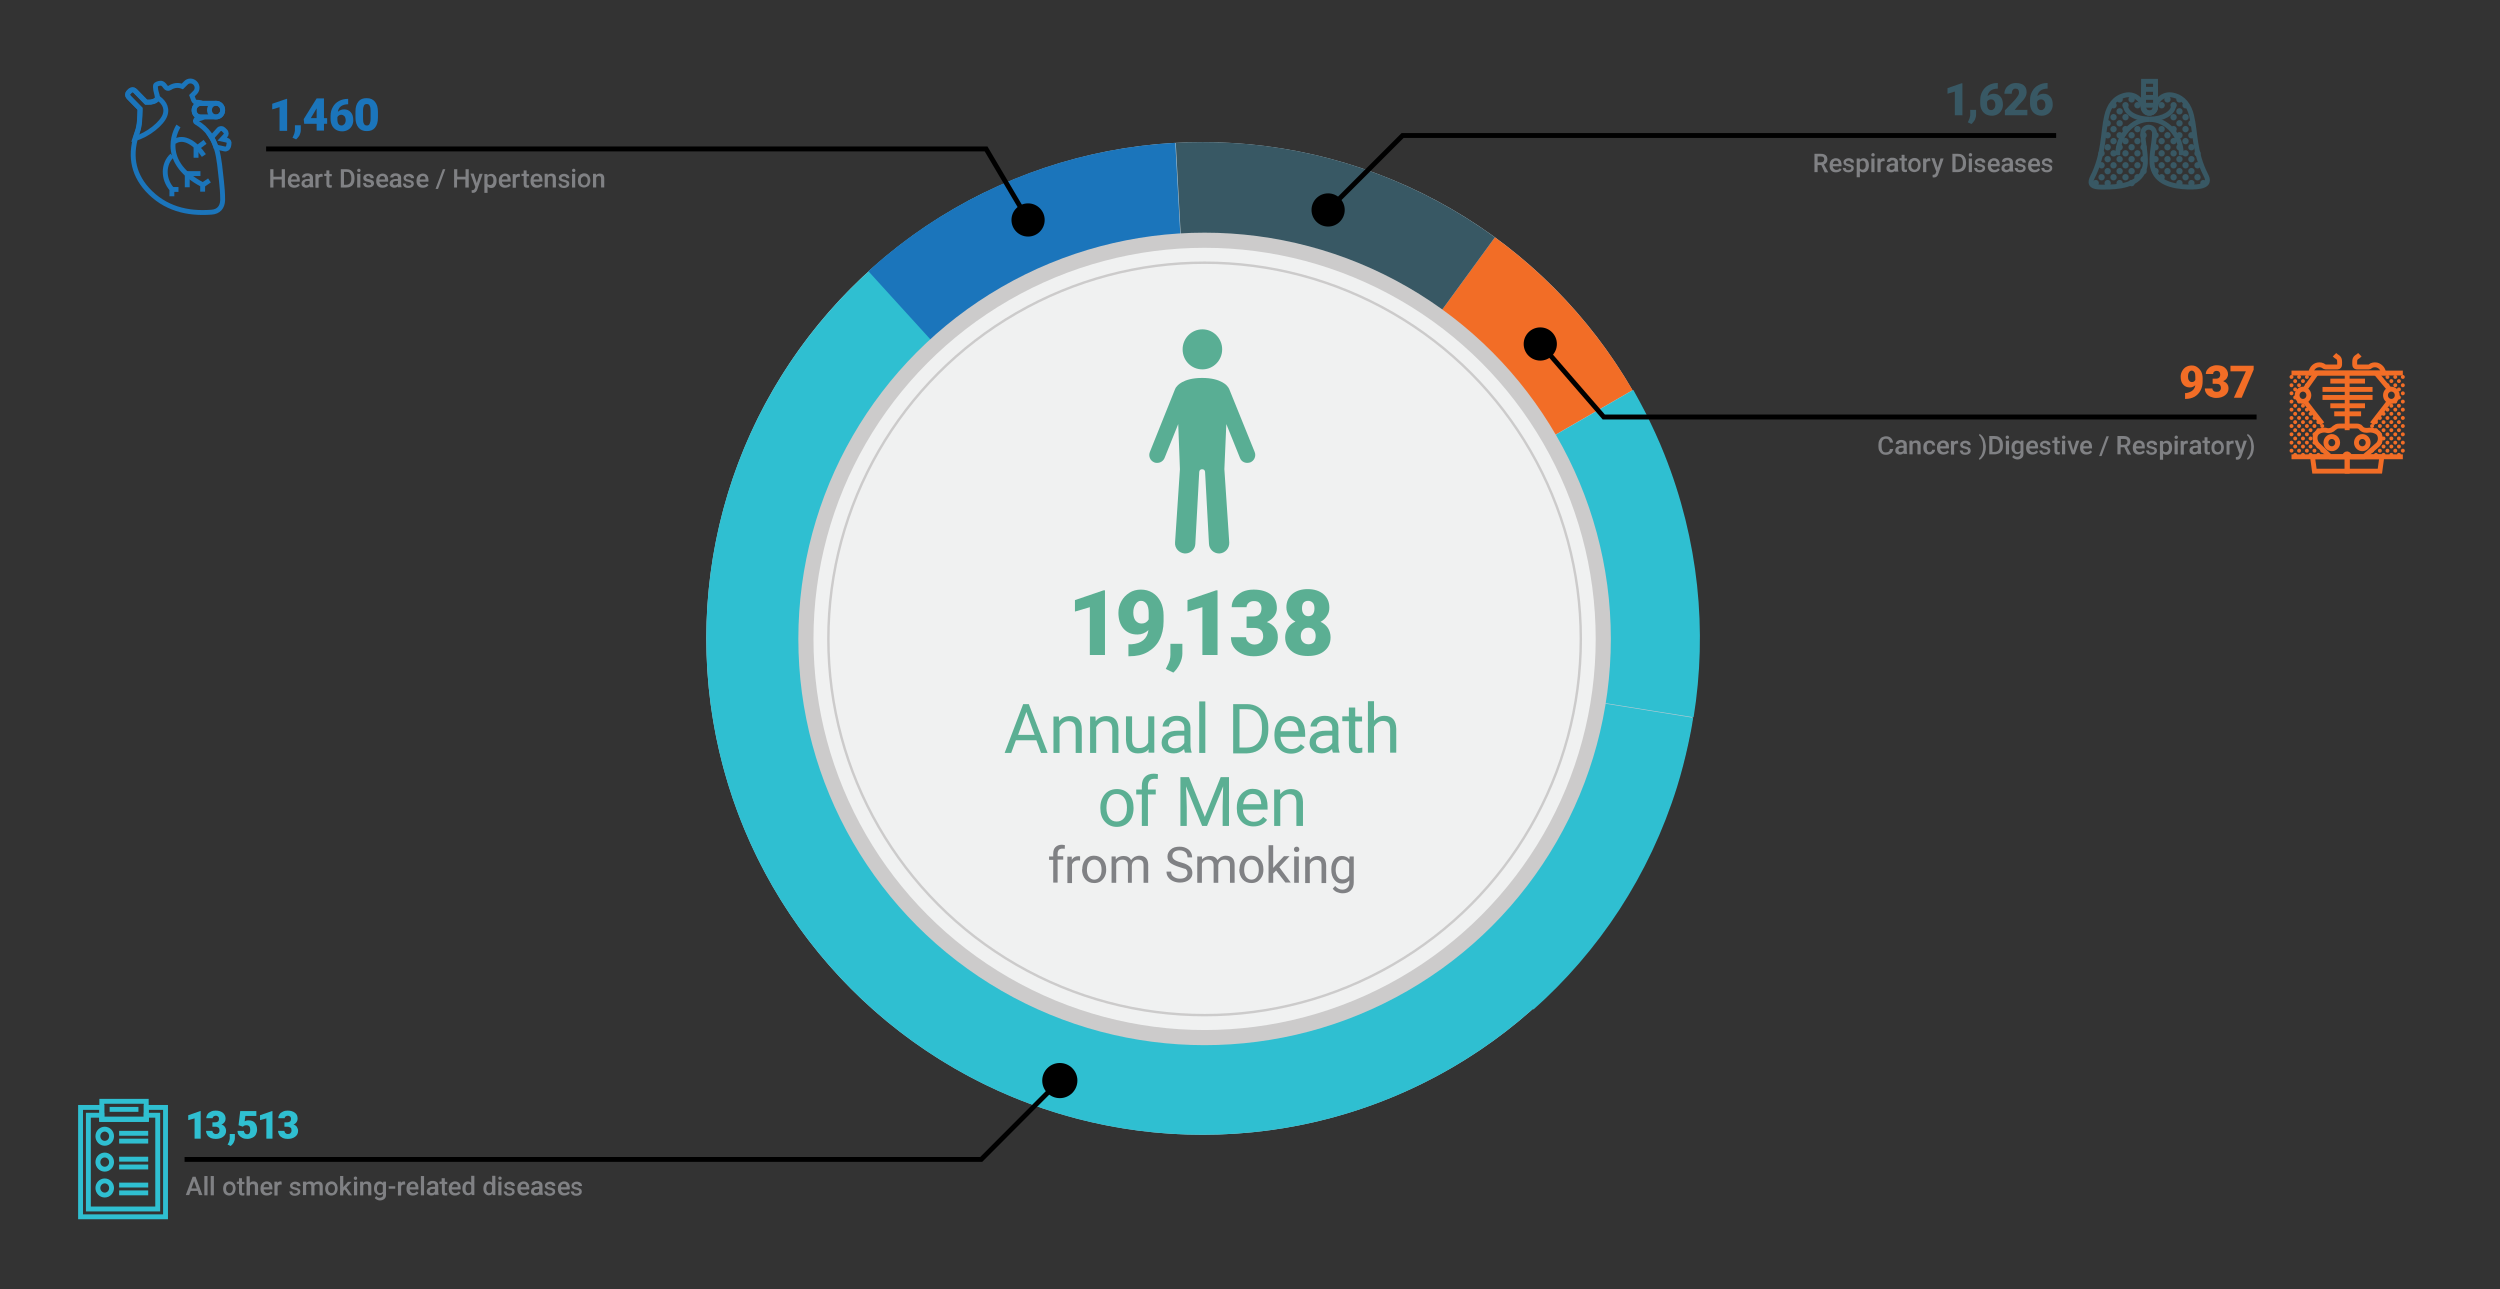 <?xml version="1.0" encoding="utf-8"?>
<!-- Generator: Adobe Illustrator 25.0.1, SVG Export Plug-In . SVG Version: 6.00 Build 0)  -->
<svg version="1.0" id="Layer_1" xmlns="http://www.w3.org/2000/svg" xmlns:xlink="http://www.w3.org/1999/xlink" x="0px" y="0px"
	 viewBox="0 0 1024 528" enable-background="new 0 0 1024 528" xml:space="preserve">
<rect x="0" y="0" width="1024" height="528" fill="#333333" stroke="none"/>
<circle fill="#BCCBD3" cx="492.6" cy="261.5" r="203.3"/>
<g>
	<path fill="#2FBFD1" d="M289.3,261.5c0,112.3,91,203.3,203.3,203.3c75.6,0,141.5-41.2,176.5-102.4L492.6,261.5L403.8,78.6
		C336,111.6,289.3,181.1,289.3,261.5z"/>
	<path fill="#F26D26" d="M612.3,97.2L492.6,261.5l176.1-101.7C654.4,135.2,635.2,113.9,612.3,97.2z"/>
	<path fill="#385864" d="M612.3,97.2c-29-21.1-63.7-34.8-101.5-38.2c-6-0.5-12.1-0.8-18.2-0.8c-3.7,0-7.3,0.1-11,0.3l11,203
		L612.3,97.2z"/>
	<path fill="#1B75BB" d="M481.4,58.5C445.6,60.4,410,71.8,378.6,93c-5,3.4-9.9,7-14.6,10.9c-2.9,2.3-5.6,4.7-8.3,7.2l136.8,150.4
		L481.4,58.5z"/>
	<path fill="#2FBFD1" d="M628.1,413.5c26.8-23.8,47.5-54.9,58.8-91.1c1.8-5.8,3.3-11.6,4.6-17.6c0.8-3.6,1.5-7.2,2-10.8l-200.7-32.2
		L628.1,413.5z"/>
	<path fill="#2FBFD1" d="M693.7,293.8c5.7-35.4,2.1-72.6-12-107.8c-2.2-5.6-4.8-11.1-7.5-16.6c-1.7-3.3-3.4-6.5-5.2-9.7L492.9,261.6
		L693.7,293.8z"/>
</g>
<circle fill="#CCCBCB" cx="493.4" cy="261.7" r="166.4"/>
<circle fill="#F0F1F1" cx="493.4" cy="261.7" r="160.2"/>
<circle fill="none" stroke="#CCCBCB" stroke-miterlimit="10" cx="493.4" cy="261.7" r="154.1"/>
<circle cx="544" cy="86" r="6.8"/>
<polyline fill="none" stroke="#000000" stroke-width="2" stroke-miterlimit="10" points="544,86 574.5,55.5 842.2,55.5 "/>
<circle cx="421.1" cy="90.1" r="6.8"/>
<circle cx="630.9" cy="140.9" r="6.8"/>
<polyline fill="none" stroke="#000000" stroke-width="2" stroke-miterlimit="10" points="630.4,140.2 656.9,170.8 924.3,170.8 "/>
<polyline fill="none" stroke="#000000" stroke-width="2" stroke-miterlimit="10" points="421.1,90.1 403.9,61 109,61 "/>
<circle cx="434.1" cy="442.6" r="7.2"/>
<polyline fill="none" stroke="#000000" stroke-width="2" stroke-miterlimit="10" points="434.1,442.6 401.9,474.9 75.6,474.9 "/>
<g>
	<path fill="none" stroke="#1B75BB" stroke-width="2" stroke-miterlimit="10" d="M88.5,47.9h-6.3c-1.5,0-2.7-1.2-2.7-2.8
		c0-1.5,1.2-2.8,2.7-2.8h6.3c1.5,0,2.7,1.2,2.7,2.8C91.2,46.7,90,47.9,88.5,47.9z"/>
	<ellipse fill="none" stroke="#1B75BB" stroke-width="2" stroke-miterlimit="10" cx="88.5" cy="45.1" rx="2.7" ry="2.8"/>
	<path fill="none" stroke="#1B75BB" stroke-width="2" stroke-miterlimit="10" d="M73.1,51.6c0,0-9.3,14,9.9,24.1v2.8"/>
	<path fill="none" stroke="#1B75BB" stroke-width="2" stroke-miterlimit="10" d="M64.4,39.9c0,0.2,0,0.5-0.1,0.6
		c-0.6,0.9-2.3,1.4-3.6,1.3c-0.3,0-0.6,0-0.9,0l-4.6-4.7c-0.5-0.5-1.3-0.5-1.9,0l-0.7,0.7c-0.5,0.5-0.5,1.4,0,1.9l4.7,4.8
		c0,0.2,0,0.4,0,0.7c-0.1,2.9-0.1,6.1-1.1,8.8c-0.3,0.9-0.6,1.8-0.9,2.7c5.1-1.3,11.2-6.2,12.3-9.6C68.8,43.6,66.4,41.2,64.4,39.9z"
		/>
	<path fill="none" stroke="#1B75BB" stroke-width="2" stroke-miterlimit="10" d="M92.9,57.4L91,57l1.3-1.4c0.5-0.5,0.5-1.4-0.1-1.9
		l-0.7-0.7c-0.5-0.5-1.4-0.5-1.9,0.1L87,56l-0.6-0.1c0.9,1.4,1.5,2.8,2,4.3L92,61c0.7,0.2,1.4-0.3,1.6-1l0.2-1
		C94,58.3,93.6,57.6,92.9,57.4z"/>
	<line fill="none" stroke="#1B75BB" stroke-width="2" stroke-miterlimit="10" x1="85.8" y1="73.9" x2="83" y2="75.8"/>
	<path fill="none" stroke="#1B75BB" stroke-width="2" stroke-miterlimit="10" d="M70.5,63.7c-3.7,3.4-3.8,9.6-0.1,13.8l0,2.9"/>
	<path fill="none" stroke="#1B75BB" stroke-width="2" stroke-miterlimit="10" d="M83.5,63.7c-3.1-4.6-8.1-8.5-12.2-5.6"/>
	<polyline fill="none" stroke="#1B75BB" stroke-width="2" stroke-miterlimit="10" points="80.3,64.6 80.3,60.9 84,58.1 	"/>
	<line fill="none" stroke="#1B75BB" stroke-width="2" stroke-miterlimit="10" x1="70.4" y1="77.6" x2="73.1" y2="77.6"/>
	<polyline fill="none" stroke="#1B75BB" stroke-width="2" stroke-miterlimit="10" points="76.7,76.7 76.7,71.1 82.1,71.1 	"/>
	<path fill="none" stroke="#1B75BB" stroke-width="2" stroke-miterlimit="10" d="M90.7,74.1c-1.1-8.9-0.9-18.4-10.3-24
		c-0.6-0.3-0.4-1.2,0.2-1.3c1.1-0.2,2-0.4,2.7-0.8h-1.1c-1.5,0-2.7-1.2-2.7-2.8c0-1.5,1.2-2.8,2.7-2.8h0.7c-0.6-0.4-1.4-0.5-2.3-0.5
		c-0.6,0-1.1-0.4-1.3-0.9c-0.2-0.6-0.5-1.2-0.7-1.8l1.3-1.3c1.1-1.1,1.1-2.8,0-3.9c-1.1-1.1-2.8-1.1-3.8,0l-1.4,1.4
		c-1.7-0.7-3.5-0.5-5.2,0.6c-0.6,0.4-1.3,0.2-1.7-0.4c-0.4-0.6-0.8-1.1-1.4-1.4c-0.6-0.3-1.8,0-2.5,0.5c-0.4,0.3-0.2,1.4-0.1,2.2
		c0.2,1.3,1.1,3,0.6,3.7c-0.6,0.9-2.3,1.4-3.6,1.3c-0.3,0-0.6,0-0.9,0l-4.6-4.7c-0.5-0.5-1.3-0.5-1.9,0l-0.7,0.7
		c-0.5,0.5-0.5,1.4,0,1.9l4.7,4.8c0,0.2,0,0.4,0,0.7c-0.1,2.9-0.1,6.1-1.1,8.8c-3.2,8.8-2.1,16.7,4,23.5c7.1,7.8,16.4,10.1,26.4,9.3
		c2.8-0.2,4.4-2,4.5-4.9C91.2,79.2,91,76.6,90.7,74.1z"/>
</g>
<g>
	<line fill="none" stroke="#F26D26" stroke-width="2" stroke-miterlimit="10" x1="944.1" y1="164.4" x2="951.2" y2="173.6"/>
	<ellipse fill="none" stroke="#F26D26" stroke-width="2" stroke-miterlimit="10" cx="943.3" cy="161.9" rx="2.4" ry="2.5"/>
	<line fill="none" stroke="#F26D26" stroke-width="2" stroke-miterlimit="10" x1="948.8" y1="152.8" x2="944.1" y2="159.4"/>
	<line fill="none" stroke="#F26D26" stroke-width="2" stroke-miterlimit="10" x1="978.7" y1="164.4" x2="971.6" y2="173.6"/>
	<ellipse fill="none" stroke="#F26D26" stroke-width="2" stroke-miterlimit="10" cx="979.5" cy="161.9" rx="2.4" ry="2.5"/>
	<line fill="none" stroke="#F26D26" stroke-width="2" stroke-miterlimit="10" x1="973.2" y1="152.8" x2="978.7" y2="159.4"/>
	<ellipse fill="none" stroke="#F26D26" stroke-width="2" stroke-miterlimit="10" cx="955.1" cy="181.3" rx="2.4" ry="2.5"/>
	<ellipse fill="none" stroke="#F26D26" stroke-width="2" stroke-miterlimit="10" cx="967.6" cy="181.3" rx="2.4" ry="2.5"/>
	<line fill="none" stroke="#F26D26" stroke-width="2" stroke-miterlimit="10" x1="961.4" y1="176.2" x2="961.4" y2="152.8"/>
	<line fill="none" stroke="#F26D26" stroke-width="2" stroke-miterlimit="10" x1="956.1" y1="169.5" x2="967.1" y2="169.5"/>
	<line fill="none" stroke="#F26D26" stroke-width="2" stroke-miterlimit="10" x1="954.5" y1="166.2" x2="968.7" y2="166.2"/>
	<line fill="none" stroke="#F26D26" stroke-width="2" stroke-miterlimit="10" x1="951.3" y1="162.8" x2="971.8" y2="162.8"/>
	<line fill="none" stroke="#F26D26" stroke-width="2" stroke-miterlimit="10" x1="968.7" y1="156.1" x2="954.5" y2="156.1"/>
	<line fill="none" stroke="#F26D26" stroke-width="2" stroke-miterlimit="10" x1="971.8" y1="159.5" x2="951.3" y2="159.5"/>
	<line fill="none" stroke="#F26D26" stroke-width="2" stroke-miterlimit="10" x1="938.6" y1="152.8" x2="984.2" y2="152.8"/>
	<line fill="none" stroke="#F26D26" stroke-width="2" stroke-miterlimit="10" x1="938.6" y1="187.1" x2="984.2" y2="187.1"/>
	<polygon fill="none" stroke="#F26D26" stroke-width="2" stroke-miterlimit="10" points="961.4,193 948,193 947.2,187.1 
		961.4,187.1 	"/>
	<polygon fill="none" stroke="#F26D26" stroke-width="2" stroke-miterlimit="10" points="974.8,193 961.4,193 961.4,187.1 
		975.6,187.1 	"/>
	<path fill="none" stroke="#F26D26" stroke-width="2" stroke-miterlimit="10" d="M956.2,145.3c0.4,0.4,0.8,0.7,1.3,1
		c1,0.7,0.8,1.8,0.8,3.1c0,0.5-0.3,0.9-0.8,0.9h-5c-0.2,0-0.3-0.1-0.5-0.2c-0.8-0.6-1.7-0.8-2.7-0.6c-1.5,0.3-2.6,1.7-2.8,3.3
		c0,0,0,0,0,0h7h15.8h7c0,0,0,0,0,0c-0.1-1.6-1.3-2.9-2.8-3.3c-1-0.2-2,0-2.7,0.6c-0.1,0.1-0.3,0.2-0.5,0.2h-5
		c-0.5,0-0.8-0.4-0.8-0.9c0-1.3-0.2-2.4,0.8-3.1c0.5-0.3,0.9-0.6,1.3-1"/>
	<path fill="none" stroke="#F26D26" stroke-width="2" stroke-miterlimit="10" d="M954.5,187.1h5.7c0.1-0.1,0.1-0.3,0.2-0.4
		c0.2-0.5,0.5-0.8,1-0.8c0.4,0.1,0.8,0.4,1,0.8c0,0.1,0.1,0.3,0.2,0.4h5.7l5.7-5c1.1-1.1,1.3-2.9,0.5-4.3c-0.7-1.2-3-1.8-4.1-1.6
		c-1.3,0.2-2.6,0.1-3.4-1l-0.4-0.4c-0.4-0.2-0.8-0.3-1.2-0.3h-7c-0.6,0-1.2,0-1.7,0.4l-0.6,0.4c-0.8,0.9-2,1.3-3.1,1
		c-1.2-0.4-3.5,0.1-4.3,1.4c-0.8,1.3-0.5,3.2,0.5,4.3L954.5,187.1z"/>
	<ellipse fill="#F26D26" cx="938.6" cy="154.4" rx="0.8" ry="0.8"/>
	<ellipse fill="#F26D26" cx="941.7" cy="154.4" rx="0.8" ry="0.8"/>
	<ellipse fill="#F26D26" cx="944.9" cy="154.4" rx="0.8" ry="0.8"/>
	<ellipse fill="#F26D26" cx="943.3" cy="156.1" rx="0.8" ry="0.8"/>
	<ellipse fill="#F26D26" cx="940.1" cy="156.1" rx="0.8" ry="0.8"/>
	<ellipse fill="#F26D26" cx="941.7" cy="157.8" rx="0.8" ry="0.8"/>
	<ellipse fill="#F26D26" cx="944.9" cy="157.8" rx="0.8" ry="0.8"/>
	<ellipse fill="#F26D26" cx="940.1" cy="159.5" rx="0.8" ry="0.8"/>
	<ellipse fill="#F26D26" cx="938.6" cy="161.1" rx="0.8" ry="0.8"/>
	<ellipse fill="#F26D26" cx="940.1" cy="162.8" rx="0.8" ry="0.8"/>
	<ellipse fill="#F26D26" cx="940.1" cy="166.2" rx="0.8" ry="0.8"/>
	<ellipse fill="#F26D26" cx="943.3" cy="166.2" rx="0.8" ry="0.8"/>
	<ellipse fill="#F26D26" cx="938.6" cy="164.5" rx="0.8" ry="0.8"/>
	<ellipse fill="#F26D26" cx="941.7" cy="164.5" rx="0.8" ry="0.8"/>
	<ellipse fill="#F26D26" cx="938.6" cy="167.8" rx="0.8" ry="0.8"/>
	<ellipse fill="#F26D26" cx="941.7" cy="167.8" rx="0.8" ry="0.8"/>
	<ellipse fill="#F26D26" cx="944.9" cy="167.8" rx="0.8" ry="0.8"/>
	<ellipse fill="#F26D26" cx="940.1" cy="169.5" rx="0.8" ry="0.8"/>
	<ellipse fill="#F26D26" cx="943.3" cy="169.5" rx="0.8" ry="0.8"/>
	<ellipse fill="#F26D26" cx="938.6" cy="171.2" rx="0.8" ry="0.8"/>
	<ellipse fill="#F26D26" cx="941.7" cy="171.2" rx="0.8" ry="0.8"/>
	<ellipse fill="#F26D26" cx="944.9" cy="171.2" rx="0.8" ry="0.8"/>
	<ellipse fill="#F26D26" cx="940.1" cy="172.9" rx="0.8" ry="0.8"/>
	<ellipse fill="#F26D26" cx="943.3" cy="172.9" rx="0.8" ry="0.8"/>
	<ellipse fill="#F26D26" cx="938.6" cy="174.5" rx="0.8" ry="0.8"/>
	<ellipse fill="#F26D26" cx="941.7" cy="174.5" rx="0.8" ry="0.8"/>
	<ellipse fill="#F26D26" cx="944.9" cy="174.5" rx="0.8" ry="0.8"/>
	<ellipse fill="#F26D26" cx="948" cy="174.5" rx="0.8" ry="0.8"/>
	<ellipse fill="#F26D26" cx="949.6" cy="176.2" rx="0.8" ry="0.8"/>
	<ellipse fill="#F26D26" cx="946.4" cy="172.9" rx="0.8" ry="0.8"/>
	<ellipse fill="#F26D26" cx="949.6" cy="172.9" rx="0.8" ry="0.8"/>
	<ellipse fill="#F26D26" cx="951.2" cy="174.5" rx="0.8" ry="0.8"/>
	<ellipse fill="#F26D26" cx="946.4" cy="169.5" rx="0.8" ry="0.8"/>
	<ellipse fill="#F26D26" cx="948" cy="171.2" rx="0.8" ry="0.8"/>
	<ellipse fill="#F26D26" cx="940.1" cy="176.2" rx="0.8" ry="0.8"/>
	<ellipse fill="#F26D26" cx="943.3" cy="176.2" rx="0.8" ry="0.8"/>
	<ellipse fill="#F26D26" cx="938.6" cy="177.9" rx="0.8" ry="0.8"/>
	<ellipse fill="#F26D26" cx="941.7" cy="177.9" rx="0.8" ry="0.8"/>
	<ellipse fill="#F26D26" cx="944.9" cy="177.9" rx="0.8" ry="0.8"/>
	<ellipse fill="#F26D26" cx="948" cy="177.9" rx="0.8" ry="0.8"/>
	<ellipse fill="#F26D26" cx="946.4" cy="176.2" rx="0.8" ry="0.8"/>
	<ellipse fill="#F26D26" cx="946.4" cy="179.6" rx="0.8" ry="0.8"/>
	<ellipse fill="#F26D26" cx="940.1" cy="179.6" rx="0.8" ry="0.8"/>
	<ellipse fill="#F26D26" cx="943.3" cy="179.6" rx="0.8" ry="0.8"/>
	<ellipse fill="#F26D26" cx="938.6" cy="181.3" rx="0.8" ry="0.8"/>
	<ellipse fill="#F26D26" cx="941.7" cy="181.3" rx="0.8" ry="0.8"/>
	<ellipse fill="#F26D26" cx="944.9" cy="181.3" rx="0.8" ry="0.8"/>
	<ellipse fill="#F26D26" cx="948" cy="181.3" rx="0.8" ry="0.8"/>
	<ellipse fill="#F26D26" cx="940.1" cy="182.9" rx="0.8" ry="0.8"/>
	<ellipse fill="#F26D26" cx="943.3" cy="182.9" rx="0.8" ry="0.8"/>
	<ellipse fill="#F26D26" cx="940.1" cy="186.3" rx="0.8" ry="0.8"/>
	<ellipse fill="#F26D26" cx="943.3" cy="186.3" rx="0.8" ry="0.8"/>
	<ellipse fill="#F26D26" cx="938.6" cy="184.6" rx="0.8" ry="0.8"/>
	<ellipse fill="#F26D26" cx="941.7" cy="184.6" rx="0.8" ry="0.8"/>
	<ellipse fill="#F26D26" cx="944.9" cy="184.6" rx="0.8" ry="0.8"/>
	<ellipse fill="#F26D26" cx="949.6" cy="186.3" rx="0.8" ry="0.8"/>
	<ellipse fill="#F26D26" cx="948" cy="184.6" rx="0.8" ry="0.8"/>
	<ellipse fill="#F26D26" cx="946.4" cy="186.3" rx="0.8" ry="0.8"/>
	<ellipse fill="#F26D26" cx="946.4" cy="182.9" rx="0.8" ry="0.8"/>
	<ellipse fill="#F26D26" cx="949.6" cy="182.9" rx="0.8" ry="0.8"/>
	<ellipse fill="#F26D26" cx="951.2" cy="184.6" rx="0.8" ry="0.8"/>
	<ellipse fill="#F26D26" cx="938.6" cy="157.8" rx="0.8" ry="0.8"/>
	<ellipse fill="#F26D26" cx="984.2" cy="154.4" rx="0.8" ry="0.8"/>
	<ellipse fill="#F26D26" cx="981.1" cy="154.4" rx="0.8" ry="0.8"/>
	<ellipse fill="#F26D26" cx="977.9" cy="154.4" rx="0.8" ry="0.8"/>
	<ellipse fill="#F26D26" cx="979.5" cy="156.1" rx="0.8" ry="0.8"/>
	<ellipse fill="#F26D26" cx="982.6" cy="156.1" rx="0.8" ry="0.8"/>
	<ellipse fill="#F26D26" cx="981.1" cy="157.8" rx="0.8" ry="0.8"/>
	<ellipse fill="#F26D26" cx="977.9" cy="157.8" rx="0.8" ry="0.8"/>
	<ellipse fill="#F26D26" cx="982.6" cy="159.5" rx="0.8" ry="0.8"/>
	<ellipse fill="#F26D26" cx="984.2" cy="161.1" rx="0.8" ry="0.8"/>
	<ellipse fill="#F26D26" cx="982.6" cy="162.8" rx="0.8" ry="0.8"/>
	<ellipse fill="#F26D26" cx="982.6" cy="166.2" rx="0.8" ry="0.8"/>
	<ellipse fill="#F26D26" cx="979.5" cy="166.2" rx="0.8" ry="0.8"/>
	<ellipse fill="#F26D26" cx="984.2" cy="164.5" rx="0.8" ry="0.8"/>
	<ellipse fill="#F26D26" cx="981.1" cy="164.5" rx="0.8" ry="0.8"/>
	<ellipse fill="#F26D26" cx="984.2" cy="167.8" rx="0.8" ry="0.8"/>
	<ellipse fill="#F26D26" cx="981.1" cy="167.8" rx="0.8" ry="0.8"/>
	<ellipse fill="#F26D26" cx="977.9" cy="167.8" rx="0.8" ry="0.8"/>
	<ellipse fill="#F26D26" cx="982.6" cy="169.5" rx="0.8" ry="0.8"/>
	<ellipse fill="#F26D26" cx="979.5" cy="169.5" rx="0.8" ry="0.8"/>
	<ellipse fill="#F26D26" cx="984.2" cy="171.2" rx="0.8" ry="0.8"/>
	<ellipse fill="#F26D26" cx="981.1" cy="171.2" rx="0.8" ry="0.8"/>
	<ellipse fill="#F26D26" cx="977.9" cy="171.2" rx="0.8" ry="0.8"/>
	<ellipse fill="#F26D26" cx="982.6" cy="172.9" rx="0.8" ry="0.8"/>
	<ellipse fill="#F26D26" cx="979.5" cy="172.9" rx="0.8" ry="0.8"/>
	<ellipse fill="#F26D26" cx="984.2" cy="174.5" rx="0.8" ry="0.8"/>
	<ellipse fill="#F26D26" cx="981.1" cy="174.5" rx="0.8" ry="0.8"/>
	<ellipse fill="#F26D26" cx="977.9" cy="174.5" rx="0.8" ry="0.8"/>
	<ellipse fill="#F26D26" cx="974.8" cy="174.5" rx="0.8" ry="0.8"/>
	<ellipse fill="#F26D26" cx="973.2" cy="176.2" rx="0.8" ry="0.8"/>
	<ellipse fill="#F26D26" cx="976.3" cy="172.9" rx="0.8" ry="0.8"/>
	<ellipse fill="#F26D26" cx="973.2" cy="172.9" rx="0.8" ry="0.8"/>
	<ellipse fill="#F26D26" cx="971.6" cy="174.5" rx="0.8" ry="0.8"/>
	<ellipse fill="#F26D26" cx="976.3" cy="169.5" rx="0.8" ry="0.8"/>
	<ellipse fill="#F26D26" cx="974.8" cy="171.2" rx="0.8" ry="0.8"/>
	<ellipse fill="#F26D26" cx="982.6" cy="176.2" rx="0.8" ry="0.8"/>
	<ellipse fill="#F26D26" cx="979.5" cy="176.2" rx="0.8" ry="0.8"/>
	<ellipse fill="#F26D26" cx="984.2" cy="177.9" rx="0.8" ry="0.8"/>
	<ellipse fill="#F26D26" cx="981.1" cy="177.9" rx="0.8" ry="0.8"/>
	<ellipse fill="#F26D26" cx="977.9" cy="177.9" rx="0.8" ry="0.8"/>
	<ellipse fill="#F26D26" cx="974.8" cy="177.9" rx="0.8" ry="0.8"/>
	<ellipse fill="#F26D26" cx="976.3" cy="176.2" rx="0.8" ry="0.8"/>
	<ellipse fill="#F26D26" cx="976.3" cy="179.6" rx="0.8" ry="0.8"/>
	<ellipse fill="#F26D26" cx="982.6" cy="179.6" rx="0.8" ry="0.8"/>
	<ellipse fill="#F26D26" cx="979.5" cy="179.6" rx="0.8" ry="0.8"/>
	<ellipse fill="#F26D26" cx="984.2" cy="181.3" rx="0.8" ry="0.8"/>
	<ellipse fill="#F26D26" cx="981.1" cy="181.3" rx="0.8" ry="0.8"/>
	<ellipse fill="#F26D26" cx="977.9" cy="181.3" rx="0.8" ry="0.8"/>
	<ellipse fill="#F26D26" cx="974.8" cy="181.3" rx="0.8" ry="0.8"/>
	<ellipse fill="#F26D26" cx="982.6" cy="182.9" rx="0.8" ry="0.8"/>
	<ellipse fill="#F26D26" cx="979.5" cy="182.9" rx="0.8" ry="0.8"/>
	<ellipse fill="#F26D26" cx="982.6" cy="186.3" rx="0.8" ry="0.8"/>
	<ellipse fill="#F26D26" cx="979.5" cy="186.3" rx="0.8" ry="0.8"/>
	<ellipse fill="#F26D26" cx="984.2" cy="184.6" rx="0.8" ry="0.8"/>
	<ellipse fill="#F26D26" cx="981.1" cy="184.6" rx="0.8" ry="0.8"/>
	<ellipse fill="#F26D26" cx="977.9" cy="184.6" rx="0.8" ry="0.8"/>
	<ellipse fill="#F26D26" cx="973.2" cy="186.3" rx="0.8" ry="0.8"/>
	<ellipse fill="#F26D26" cx="974.8" cy="184.6" rx="0.8" ry="0.8"/>
	<ellipse fill="#F26D26" cx="976.3" cy="186.3" rx="0.8" ry="0.8"/>
	<ellipse fill="#F26D26" cx="976.3" cy="182.9" rx="0.8" ry="0.8"/>
	<ellipse fill="#F26D26" cx="973.2" cy="182.9" rx="0.8" ry="0.8"/>
	<ellipse fill="#F26D26" cx="971.6" cy="184.6" rx="0.8" ry="0.8"/>
	<ellipse fill="#F26D26" cx="984.2" cy="157.8" rx="0.8" ry="0.8"/>
</g>
<g>
	<ellipse fill="none" stroke="#2FBFD1" stroke-width="2" stroke-miterlimit="10" cx="42.9" cy="465.4" rx="2.8" ry="2.9"/>
	<ellipse fill="none" stroke="#2FBFD1" stroke-width="2" stroke-miterlimit="10" cx="42.9" cy="476" rx="2.8" ry="2.9"/>
	<ellipse fill="none" stroke="#2FBFD1" stroke-width="2" stroke-miterlimit="10" cx="42.9" cy="486.6" rx="2.8" ry="2.9"/>
	<line fill="none" stroke="#2FBFD1" stroke-width="2" stroke-miterlimit="10" x1="48.8" y1="464.2" x2="60.7" y2="464.2"/>
	<line fill="none" stroke="#2FBFD1" stroke-width="2" stroke-miterlimit="10" x1="48.8" y1="467.4" x2="60.7" y2="467.4"/>
	<line fill="none" stroke="#2FBFD1" stroke-width="2" stroke-miterlimit="10" x1="48.8" y1="474.8" x2="60.7" y2="474.8"/>
	<line fill="none" stroke="#2FBFD1" stroke-width="2" stroke-miterlimit="10" x1="48.8" y1="478" x2="60.7" y2="478"/>
	<line fill="none" stroke="#2FBFD1" stroke-width="2" stroke-miterlimit="10" x1="48.8" y1="485.4" x2="60.7" y2="485.4"/>
	<line fill="none" stroke="#2FBFD1" stroke-width="2" stroke-miterlimit="10" x1="48.8" y1="488.6" x2="60.7" y2="488.6"/>
	<rect x="41.7" y="451.1" fill="none" stroke="#2FBFD1" stroke-width="2" stroke-miterlimit="10" width="18.2" height="7.3"/>
	<polygon fill="none" stroke="#2FBFD1" stroke-width="2" stroke-miterlimit="10" points="59.9,453.6 59.9,458.5 41.7,458.5 
		41.7,453.6 33,453.6 33,498.4 67.8,498.4 67.8,453.6 	"/>
	<polygon fill="none" stroke="#2FBFD1" stroke-width="2" stroke-miterlimit="10" points="59.9,456.8 59.9,458.5 41.7,458.5 
		41.7,456.8 36.2,456.8 36.2,495.2 64.6,495.2 64.6,456.8 	"/>
	<line fill="none" stroke="#2FBFD1" stroke-width="2" stroke-miterlimit="10" x1="44.9" y1="454.4" x2="56.7" y2="454.4"/>
</g>
<g>
	<path fill="#808184" d="M746,67.6h-1.5v2.9h-1.3V63h2.6c0.9,0,1.5,0.2,2,0.6c0.5,0.4,0.7,1,0.7,1.7c0,0.5-0.1,0.9-0.4,1.3
		c-0.2,0.3-0.6,0.6-1,0.8l1.7,3.1v0.1h-1.4L746,67.6z M744.5,66.5h1.3c0.4,0,0.8-0.1,1-0.3c0.2-0.2,0.4-0.5,0.4-0.9
		c0-0.4-0.1-0.7-0.3-0.9s-0.6-0.3-1-0.3h-1.4V66.5z"/>
	<path fill="#808184" d="M752,70.6c-0.8,0-1.4-0.2-1.9-0.7s-0.7-1.2-0.7-2v-0.2c0-0.6,0.1-1.1,0.3-1.5c0.2-0.4,0.5-0.8,0.9-1
		c0.4-0.2,0.8-0.4,1.3-0.4c0.8,0,1.3,0.2,1.8,0.7c0.4,0.5,0.6,1.2,0.6,2.1v0.5h-3.6c0,0.5,0.2,0.8,0.5,1.1c0.3,0.3,0.6,0.4,1,0.4
		c0.6,0,1-0.2,1.4-0.7l0.7,0.6c-0.2,0.3-0.5,0.6-0.9,0.8S752.5,70.6,752,70.6z M751.9,65.8c-0.3,0-0.6,0.1-0.8,0.4
		c-0.2,0.2-0.3,0.6-0.4,1h2.4v-0.1c0-0.4-0.1-0.7-0.3-1S752.2,65.8,751.9,65.8z"/>
	<path fill="#808184" d="M758.3,68.9c0-0.2-0.1-0.4-0.3-0.5s-0.5-0.2-0.9-0.3s-0.8-0.2-1.1-0.3c-0.6-0.3-0.9-0.7-0.9-1.3
		c0-0.5,0.2-0.9,0.6-1.2c0.4-0.3,0.9-0.5,1.5-0.5c0.7,0,1.2,0.2,1.6,0.5c0.4,0.3,0.6,0.8,0.6,1.3h-1.3c0-0.2-0.1-0.4-0.3-0.6
		s-0.4-0.2-0.7-0.2c-0.3,0-0.5,0.1-0.7,0.2c-0.2,0.1-0.3,0.3-0.3,0.5c0,0.2,0.1,0.3,0.2,0.4c0.2,0.1,0.5,0.2,1,0.3
		c0.5,0.1,0.9,0.2,1.2,0.4c0.3,0.1,0.5,0.3,0.6,0.5s0.2,0.5,0.2,0.8c0,0.5-0.2,0.9-0.6,1.2c-0.4,0.3-1,0.5-1.6,0.5
		c-0.5,0-0.9-0.1-1.2-0.2s-0.6-0.4-0.8-0.7c-0.2-0.3-0.3-0.6-0.3-0.9h1.2c0,0.3,0.1,0.5,0.3,0.7s0.5,0.2,0.8,0.2
		c0.3,0,0.6-0.1,0.8-0.2C758.2,69.3,758.3,69.1,758.3,68.9z"/>
	<path fill="#808184" d="M765.5,67.7c0,0.9-0.2,1.5-0.6,2.1c-0.4,0.5-0.9,0.8-1.6,0.8c-0.6,0-1.1-0.2-1.5-0.6v2.6h-1.3v-7.7h1.2
		l0.1,0.6c0.4-0.4,0.9-0.7,1.5-0.7c0.7,0,1.2,0.3,1.6,0.8S765.5,66.7,765.5,67.7L765.5,67.7z M764.2,67.6c0-0.6-0.1-1-0.3-1.3
		s-0.5-0.5-1-0.5c-0.5,0-0.9,0.2-1.1,0.6v2.5c0.2,0.4,0.6,0.6,1.1,0.6c0.4,0,0.7-0.2,0.9-0.5C764.1,68.8,764.2,68.3,764.2,67.6z"/>
	<path fill="#808184" d="M766.5,63.4c0-0.2,0.1-0.4,0.2-0.5s0.3-0.2,0.5-0.2c0.2,0,0.4,0.1,0.5,0.2s0.2,0.3,0.2,0.5
		c0,0.2-0.1,0.3-0.2,0.5c-0.1,0.1-0.3,0.2-0.5,0.2c-0.2,0-0.4-0.1-0.5-0.2C766.5,63.8,766.5,63.6,766.5,63.4z M767.8,70.5h-1.3v-5.6
		h1.3V70.5z"/>
	<path fill="#808184" d="M772,66c-0.2,0-0.3,0-0.5,0c-0.6,0-1,0.2-1.2,0.7v3.8h-1.3v-5.6h1.2l0,0.6c0.3-0.5,0.7-0.7,1.3-0.7
		c0.2,0,0.3,0,0.4,0.1L772,66z"/>
	<path fill="#808184" d="M776.2,70.5c-0.1-0.1-0.1-0.3-0.1-0.5c-0.4,0.4-0.9,0.6-1.5,0.6c-0.6,0-1-0.2-1.4-0.5s-0.5-0.7-0.5-1.2
		c0-0.6,0.2-1,0.7-1.4c0.4-0.3,1.1-0.5,1.9-0.5h0.8v-0.4c0-0.3-0.1-0.5-0.2-0.7c-0.2-0.2-0.4-0.3-0.7-0.3c-0.3,0-0.5,0.1-0.7,0.2
		s-0.3,0.3-0.3,0.5h-1.3c0-0.3,0.1-0.6,0.3-0.9s0.5-0.5,0.8-0.6c0.3-0.2,0.7-0.2,1.2-0.2c0.7,0,1.2,0.2,1.6,0.5
		c0.4,0.3,0.6,0.8,0.6,1.4v2.5c0,0.5,0.1,0.9,0.2,1.2v0.1H776.2z M774.8,69.6c0.2,0,0.5-0.1,0.7-0.2s0.4-0.3,0.5-0.5v-1.1h-0.7
		c-0.5,0-0.8,0.1-1,0.2s-0.4,0.4-0.4,0.7c0,0.2,0.1,0.4,0.2,0.6C774.3,69.5,774.5,69.6,774.8,69.6z"/>
	<path fill="#808184" d="M780.1,63.5v1.4h1v0.9h-1v3.1c0,0.2,0,0.4,0.1,0.5c0.1,0.1,0.2,0.1,0.5,0.1c0.1,0,0.3,0,0.4-0.1v1
		c-0.3,0.1-0.6,0.1-0.8,0.1c-1,0-1.4-0.5-1.4-1.6v-3.2h-0.9v-0.9h0.9v-1.4H780.1z"/>
	<path fill="#808184" d="M781.6,67.6c0-0.5,0.1-1,0.3-1.5c0.2-0.4,0.5-0.8,0.9-1c0.4-0.2,0.8-0.4,1.3-0.4c0.8,0,1.4,0.2,1.8,0.7
		c0.5,0.5,0.7,1.1,0.8,1.9l0,0.3c0,0.5-0.1,1-0.3,1.5c-0.2,0.4-0.5,0.8-0.9,1c-0.4,0.2-0.8,0.4-1.4,0.4c-0.8,0-1.4-0.3-1.9-0.8
		C781.8,69.2,781.6,68.5,781.6,67.6L781.6,67.6z M782.8,67.7c0,0.6,0.1,1,0.4,1.3s0.6,0.5,1,0.5s0.8-0.2,1-0.5s0.4-0.8,0.4-1.4
		c0-0.6-0.1-1-0.4-1.3c-0.2-0.3-0.6-0.5-1-0.5c-0.4,0-0.7,0.2-1,0.5C783,66.6,782.8,67.1,782.8,67.7z"/>
	<path fill="#808184" d="M790.7,66c-0.2,0-0.3,0-0.5,0c-0.6,0-1,0.2-1.2,0.7v3.8h-1.3v-5.6h1.2l0,0.6c0.3-0.5,0.7-0.7,1.3-0.7
		c0.2,0,0.3,0,0.4,0.1L790.7,66z"/>
	<path fill="#808184" d="M793.7,68.7l1.1-3.8h1.3l-2.2,6.4c-0.3,0.9-0.9,1.4-1.7,1.4c-0.2,0-0.4,0-0.6-0.1v-1l0.2,0
		c0.3,0,0.6-0.1,0.7-0.2c0.2-0.1,0.3-0.3,0.4-0.6l0.2-0.5l-2-5.5h1.3L793.7,68.7z"/>
	<path fill="#808184" d="M799.7,70.5V63h2.2c0.7,0,1.3,0.1,1.8,0.4c0.5,0.3,0.9,0.7,1.2,1.3c0.3,0.5,0.4,1.2,0.4,1.9v0.4
		c0,0.7-0.1,1.3-0.4,1.9s-0.7,1-1.2,1.2s-1.1,0.4-1.8,0.4H799.7z M801,64v5.4h0.8c0.7,0,1.2-0.2,1.6-0.6c0.4-0.4,0.6-1,0.6-1.8v-0.4
		c0-0.8-0.2-1.4-0.5-1.9s-0.9-0.6-1.5-0.6H801z"/>
	<path fill="#808184" d="M806.4,63.4c0-0.2,0.1-0.4,0.2-0.5c0.1-0.1,0.3-0.2,0.5-0.2c0.2,0,0.4,0.1,0.5,0.2s0.2,0.3,0.2,0.5
		c0,0.2-0.1,0.3-0.2,0.5c-0.1,0.1-0.3,0.2-0.5,0.2c-0.2,0-0.4-0.1-0.5-0.2C806.5,63.8,806.4,63.6,806.4,63.4z M807.7,70.5h-1.3v-5.6
		h1.3V70.5z"/>
	<path fill="#808184" d="M812.1,68.9c0-0.2-0.1-0.4-0.3-0.5c-0.2-0.1-0.5-0.2-0.9-0.3s-0.8-0.2-1.1-0.3c-0.6-0.3-0.9-0.7-0.9-1.3
		c0-0.5,0.2-0.9,0.6-1.2c0.4-0.3,0.9-0.5,1.5-0.5c0.7,0,1.2,0.2,1.6,0.5c0.4,0.3,0.6,0.8,0.6,1.3h-1.3c0-0.2-0.1-0.4-0.3-0.6
		s-0.4-0.2-0.7-0.2c-0.3,0-0.5,0.1-0.7,0.2s-0.3,0.3-0.3,0.5c0,0.2,0.1,0.3,0.2,0.4c0.2,0.1,0.5,0.2,1,0.3s0.9,0.2,1.2,0.4
		s0.5,0.3,0.6,0.5s0.2,0.5,0.2,0.8c0,0.5-0.2,0.9-0.6,1.2c-0.4,0.3-1,0.5-1.6,0.5c-0.5,0-0.9-0.1-1.2-0.2s-0.6-0.4-0.8-0.7
		c-0.2-0.3-0.3-0.6-0.3-0.9h1.2c0,0.3,0.1,0.5,0.3,0.7s0.5,0.2,0.8,0.2c0.3,0,0.6-0.1,0.8-0.2C812,69.3,812.1,69.1,812.1,68.9z"/>
	<path fill="#808184" d="M816.8,70.6c-0.8,0-1.4-0.2-1.9-0.7s-0.7-1.2-0.7-2v-0.2c0-0.6,0.1-1.1,0.3-1.5c0.2-0.4,0.5-0.8,0.9-1
		c0.4-0.2,0.8-0.4,1.3-0.4c0.8,0,1.3,0.2,1.8,0.7c0.4,0.5,0.6,1.2,0.6,2.1v0.5h-3.6c0,0.5,0.2,0.8,0.5,1.1c0.3,0.3,0.6,0.4,1,0.4
		c0.6,0,1-0.2,1.4-0.7l0.7,0.6c-0.2,0.3-0.5,0.6-0.9,0.8S817.3,70.6,816.8,70.6z M816.6,65.8c-0.3,0-0.6,0.1-0.8,0.4
		c-0.2,0.2-0.3,0.6-0.4,1h2.4v-0.1c0-0.4-0.1-0.7-0.3-1S817,65.8,816.6,65.8z"/>
	<path fill="#808184" d="M823.3,70.5c-0.1-0.1-0.1-0.3-0.1-0.5c-0.4,0.4-0.9,0.6-1.5,0.6c-0.6,0-1-0.2-1.4-0.5s-0.5-0.7-0.5-1.2
		c0-0.6,0.2-1,0.7-1.4c0.4-0.3,1.1-0.5,1.9-0.5h0.8v-0.4c0-0.3-0.1-0.5-0.2-0.7c-0.2-0.2-0.4-0.3-0.7-0.3c-0.3,0-0.5,0.1-0.7,0.2
		s-0.3,0.3-0.3,0.5h-1.3c0-0.3,0.1-0.6,0.3-0.9s0.5-0.5,0.8-0.6s0.7-0.2,1.2-0.2c0.7,0,1.2,0.2,1.6,0.5c0.4,0.3,0.6,0.8,0.6,1.4v2.5
		c0,0.5,0.1,0.9,0.2,1.2v0.1H823.3z M821.9,69.6c0.2,0,0.5-0.1,0.7-0.2s0.4-0.3,0.5-0.5v-1.1h-0.7c-0.5,0-0.8,0.1-1,0.2
		s-0.4,0.4-0.4,0.7c0,0.2,0.1,0.4,0.2,0.6C821.4,69.5,821.6,69.6,821.9,69.6z"/>
	<path fill="#808184" d="M828.7,68.9c0-0.2-0.1-0.4-0.3-0.5c-0.2-0.1-0.5-0.2-0.9-0.3s-0.8-0.2-1.1-0.3c-0.6-0.3-0.9-0.7-0.9-1.3
		c0-0.5,0.2-0.9,0.6-1.2c0.4-0.3,0.9-0.5,1.5-0.5c0.7,0,1.2,0.2,1.6,0.5c0.4,0.3,0.6,0.8,0.6,1.3h-1.3c0-0.2-0.1-0.4-0.3-0.6
		s-0.4-0.2-0.7-0.2c-0.3,0-0.5,0.1-0.7,0.2c-0.2,0.1-0.3,0.3-0.3,0.5c0,0.2,0.1,0.3,0.2,0.4s0.5,0.2,1,0.3s0.9,0.2,1.2,0.4
		c0.3,0.1,0.5,0.3,0.6,0.5c0.1,0.2,0.2,0.5,0.2,0.8c0,0.5-0.2,0.9-0.6,1.2s-1,0.5-1.6,0.5c-0.5,0-0.9-0.1-1.2-0.2s-0.6-0.4-0.8-0.7
		c-0.2-0.3-0.3-0.6-0.3-0.9h1.2c0,0.3,0.1,0.5,0.3,0.7s0.5,0.2,0.8,0.2c0.3,0,0.6-0.1,0.8-0.2C828.6,69.3,828.7,69.1,828.7,68.9z"/>
	<path fill="#808184" d="M833.3,70.6c-0.8,0-1.4-0.2-1.9-0.7s-0.7-1.2-0.7-2v-0.2c0-0.6,0.1-1.1,0.3-1.5c0.2-0.4,0.5-0.8,0.9-1
		c0.4-0.2,0.8-0.4,1.3-0.4c0.8,0,1.3,0.2,1.8,0.7c0.4,0.5,0.6,1.2,0.6,2.1v0.5h-3.6c0,0.5,0.2,0.8,0.5,1.1c0.3,0.3,0.6,0.4,1,0.4
		c0.6,0,1-0.2,1.4-0.7l0.7,0.6c-0.2,0.3-0.5,0.6-0.9,0.8S833.8,70.6,833.3,70.6z M833.2,65.8c-0.3,0-0.6,0.1-0.8,0.4s-0.3,0.6-0.4,1
		h2.4v-0.1c0-0.4-0.1-0.7-0.3-1S833.5,65.8,833.2,65.8z"/>
	<path fill="#808184" d="M839.6,68.9c0-0.2-0.1-0.4-0.3-0.5c-0.2-0.1-0.5-0.2-0.9-0.3s-0.8-0.2-1.1-0.3c-0.6-0.3-0.9-0.7-0.9-1.3
		c0-0.5,0.2-0.9,0.6-1.2c0.4-0.3,0.9-0.5,1.5-0.5c0.7,0,1.2,0.2,1.6,0.5c0.4,0.3,0.6,0.8,0.6,1.3h-1.3c0-0.2-0.1-0.4-0.3-0.6
		s-0.4-0.2-0.7-0.2c-0.3,0-0.5,0.1-0.7,0.2s-0.3,0.3-0.3,0.5c0,0.2,0.1,0.3,0.2,0.4c0.2,0.1,0.5,0.2,1,0.3s0.9,0.2,1.2,0.4
		s0.5,0.3,0.6,0.5c0.1,0.2,0.2,0.5,0.2,0.8c0,0.5-0.2,0.9-0.6,1.2s-1,0.5-1.6,0.5c-0.5,0-0.9-0.1-1.2-0.2s-0.6-0.4-0.8-0.7
		c-0.2-0.3-0.3-0.6-0.3-0.9h1.2c0,0.3,0.1,0.5,0.3,0.7s0.5,0.2,0.8,0.2c0.3,0,0.6-0.1,0.8-0.2C839.5,69.3,839.6,69.1,839.6,68.9z"/>
</g>
<g>
	<path fill="#385864" d="M803.7,47.2h-3v-9.7l-3,0.9v-2.3l5.8-2h0.3V47.2z"/>
	<path fill="#385864" d="M807.5,50.8l-1.5-0.7l0.3-0.6c0.4-0.8,0.6-1.5,0.7-2.2V45h2.4l0,2c0,0.7-0.2,1.4-0.5,2.1
		C808.5,49.7,808.1,50.3,807.5,50.8z"/>
	<path fill="#385864" d="M818.3,33.9v2.4h-0.1c-1.1,0-2.1,0.3-2.8,0.8c-0.7,0.5-1.2,1.3-1.3,2.3c0.7-0.7,1.6-1,2.6-1
		c1.1,0,2,0.4,2.7,1.2s1,1.9,1,3.3c0,0.8-0.2,1.6-0.6,2.3c-0.4,0.7-0.9,1.2-1.6,1.6c-0.7,0.4-1.5,0.6-2.3,0.6
		c-0.9,0-1.8-0.2-2.5-0.6c-0.7-0.4-1.3-1-1.7-1.8c-0.4-0.8-0.6-1.7-0.6-2.7V41c0-1.4,0.3-2.6,0.9-3.6c0.6-1.1,1.4-1.9,2.5-2.5
		s2.3-0.9,3.6-0.9H818.3z M815.5,40.7c-0.4,0-0.7,0.1-1,0.3c-0.3,0.2-0.5,0.4-0.6,0.7v0.9c0,1.7,0.6,2.5,1.7,2.5
		c0.5,0,0.8-0.2,1.2-0.6c0.3-0.4,0.5-0.9,0.5-1.6c0-0.6-0.2-1.2-0.5-1.6C816.5,40.9,816.1,40.7,815.5,40.7z"/>
	<path fill="#385864" d="M830.4,47.2h-9.2v-2l4.2-4.4c1-1.2,1.6-2.1,1.6-2.8c0-0.6-0.1-1-0.4-1.3c-0.2-0.3-0.6-0.4-1.1-0.4
		c-0.5,0-0.8,0.2-1.1,0.6s-0.4,0.9-0.4,1.5h-3c0-0.8,0.2-1.5,0.6-2.2s1-1.2,1.7-1.6c0.7-0.4,1.5-0.6,2.4-0.6c1.4,0,2.5,0.3,3.3,1
		c0.8,0.7,1.1,1.6,1.1,2.8c0,0.5-0.1,1-0.3,1.5s-0.5,1-0.9,1.5c-0.4,0.5-1.1,1.3-2,2.2l-1.7,2h5.2V47.2z"/>
	<path fill="#385864" d="M838.7,33.9v2.4h-0.1c-1.1,0-2.1,0.3-2.8,0.8s-1.2,1.3-1.3,2.3c0.7-0.7,1.6-1,2.6-1c1.1,0,2,0.4,2.7,1.2
		s1,1.9,1,3.3c0,0.8-0.2,1.6-0.6,2.3c-0.4,0.7-0.9,1.2-1.6,1.6s-1.5,0.6-2.3,0.6c-0.9,0-1.8-0.2-2.5-0.6s-1.3-1-1.7-1.8
		c-0.4-0.8-0.6-1.7-0.6-2.7V41c0-1.4,0.3-2.6,0.9-3.6c0.6-1.1,1.4-1.9,2.5-2.5c1.1-0.6,2.3-0.9,3.6-0.9H838.7z M836,40.7
		c-0.4,0-0.7,0.1-1,0.3c-0.3,0.2-0.5,0.4-0.6,0.7v0.9c0,1.7,0.6,2.5,1.7,2.5c0.5,0,0.8-0.2,1.2-0.6c0.3-0.4,0.5-0.9,0.5-1.6
		c0-0.6-0.2-1.2-0.5-1.6C836.9,40.9,836.5,40.7,836,40.7z"/>
</g>
<g>
	<path fill="#808184" d="M116.7,76.8h-1.3v-3.3H112v3.3h-1.3v-7.5h1.3v3.1h3.4v-3.1h1.3V76.8z"/>
	<path fill="#808184" d="M120.5,76.9c-0.8,0-1.4-0.2-1.9-0.7s-0.7-1.2-0.7-2V74c0-0.6,0.1-1.1,0.3-1.5c0.2-0.4,0.5-0.8,0.9-1
		c0.4-0.2,0.8-0.4,1.3-0.4c0.8,0,1.3,0.2,1.8,0.7c0.4,0.5,0.6,1.2,0.6,2.1v0.5h-3.6c0,0.5,0.2,0.8,0.5,1.1s0.6,0.4,1,0.4
		c0.6,0,1-0.2,1.4-0.7l0.7,0.6c-0.2,0.3-0.5,0.6-0.9,0.8S121,76.9,120.5,76.9z M120.4,72.1c-0.3,0-0.6,0.1-0.8,0.4s-0.3,0.6-0.4,1
		h2.4v-0.1c0-0.4-0.1-0.7-0.3-1C121,72.2,120.7,72.1,120.4,72.1z"/>
	<path fill="#808184" d="M127,76.8c-0.1-0.1-0.1-0.3-0.1-0.5c-0.4,0.4-0.9,0.6-1.5,0.6c-0.6,0-1-0.2-1.4-0.5s-0.5-0.7-0.5-1.2
		c0-0.6,0.2-1,0.7-1.4c0.4-0.3,1.1-0.5,1.9-0.5h0.8V73c0-0.3-0.1-0.5-0.2-0.7s-0.4-0.3-0.7-0.3c-0.3,0-0.5,0.1-0.7,0.2
		c-0.2,0.1-0.3,0.3-0.3,0.5h-1.3c0-0.3,0.1-0.6,0.3-0.9s0.5-0.5,0.8-0.6s0.7-0.2,1.2-0.2c0.7,0,1.2,0.2,1.6,0.5
		c0.4,0.3,0.6,0.8,0.6,1.4v2.5c0,0.5,0.1,0.9,0.2,1.2v0.1H127z M125.6,75.9c0.2,0,0.5-0.1,0.7-0.2s0.4-0.3,0.5-0.5v-1.1h-0.7
		c-0.5,0-0.8,0.1-1,0.2c-0.2,0.2-0.4,0.4-0.4,0.7c0,0.2,0.1,0.4,0.2,0.6S125.3,75.9,125.6,75.9z"/>
	<path fill="#808184" d="M132.2,72.4c-0.2,0-0.3,0-0.5,0c-0.6,0-1,0.2-1.2,0.7v3.8h-1.3v-5.6h1.2l0,0.6c0.3-0.5,0.7-0.7,1.3-0.7
		c0.2,0,0.3,0,0.4,0.1L132.2,72.4z"/>
	<path fill="#808184" d="M134.9,69.9v1.4h1v0.9h-1v3.1c0,0.2,0,0.4,0.1,0.5c0.1,0.1,0.2,0.1,0.5,0.1c0.1,0,0.3,0,0.4-0.1v1
		c-0.3,0.1-0.6,0.1-0.8,0.1c-1,0-1.4-0.5-1.4-1.6v-3.2h-0.9v-0.9h0.9v-1.4H134.9z"/>
	<path fill="#808184" d="M139.6,76.8v-7.5h2.2c0.7,0,1.3,0.1,1.8,0.4c0.5,0.3,0.9,0.7,1.2,1.3s0.4,1.2,0.4,1.9v0.4
		c0,0.7-0.1,1.3-0.4,1.9s-0.7,1-1.2,1.2c-0.5,0.3-1.1,0.4-1.8,0.4H139.6z M140.9,70.3v5.4h0.8c0.7,0,1.2-0.2,1.6-0.6
		c0.4-0.4,0.6-1,0.6-1.8v-0.4c0-0.8-0.2-1.4-0.5-1.9s-0.9-0.6-1.5-0.6H140.9z"/>
	<path fill="#808184" d="M146.3,69.8c0-0.2,0.1-0.4,0.2-0.5c0.1-0.1,0.3-0.2,0.5-0.2s0.4,0.1,0.5,0.2s0.2,0.3,0.2,0.5
		c0,0.2-0.1,0.3-0.2,0.5s-0.3,0.2-0.5,0.2s-0.4-0.1-0.5-0.2C146.3,70.1,146.3,70,146.3,69.8z M147.6,76.8h-1.3v-5.6h1.3V76.8z"/>
	<path fill="#808184" d="M152,75.3c0-0.2-0.1-0.4-0.3-0.5c-0.2-0.1-0.5-0.2-0.9-0.3c-0.4-0.1-0.8-0.2-1.1-0.3
		c-0.6-0.3-0.9-0.7-0.9-1.3c0-0.5,0.2-0.9,0.6-1.2c0.4-0.3,0.9-0.5,1.5-0.5c0.7,0,1.2,0.2,1.6,0.5c0.4,0.3,0.6,0.8,0.6,1.3h-1.3
		c0-0.2-0.1-0.4-0.3-0.6S151.3,72,151,72c-0.3,0-0.5,0.1-0.7,0.2c-0.2,0.1-0.3,0.3-0.3,0.5c0,0.2,0.1,0.3,0.2,0.4s0.5,0.2,1,0.3
		s0.9,0.2,1.2,0.4c0.3,0.1,0.5,0.3,0.6,0.5c0.1,0.2,0.2,0.5,0.2,0.8c0,0.5-0.2,0.9-0.6,1.2c-0.4,0.3-1,0.5-1.6,0.5
		c-0.5,0-0.9-0.1-1.2-0.2s-0.6-0.4-0.8-0.7c-0.2-0.3-0.3-0.6-0.3-0.9h1.2c0,0.3,0.1,0.5,0.3,0.7s0.5,0.2,0.8,0.2
		c0.3,0,0.6-0.1,0.8-0.2S152,75.5,152,75.3z"/>
	<path fill="#808184" d="M156.7,76.9c-0.8,0-1.4-0.2-1.9-0.7c-0.5-0.5-0.7-1.2-0.7-2V74c0-0.6,0.1-1.1,0.3-1.5
		c0.2-0.4,0.5-0.8,0.9-1c0.4-0.2,0.8-0.4,1.3-0.4c0.8,0,1.3,0.2,1.8,0.7c0.4,0.5,0.6,1.2,0.6,2.1v0.5h-3.6c0,0.5,0.2,0.8,0.5,1.1
		s0.6,0.4,1,0.4c0.6,0,1-0.2,1.4-0.7l0.7,0.6c-0.2,0.3-0.5,0.6-0.9,0.8S157.1,76.9,156.7,76.9z M156.5,72.1c-0.3,0-0.6,0.1-0.8,0.4
		c-0.2,0.2-0.3,0.6-0.4,1h2.4v-0.1c0-0.4-0.1-0.7-0.3-1S156.9,72.1,156.5,72.1z"/>
	<path fill="#808184" d="M163.1,76.8c-0.1-0.1-0.1-0.3-0.1-0.5c-0.4,0.4-0.9,0.6-1.5,0.6c-0.6,0-1-0.2-1.4-0.5s-0.5-0.7-0.5-1.2
		c0-0.6,0.2-1,0.7-1.4c0.4-0.3,1.1-0.5,1.9-0.5h0.8V73c0-0.3-0.1-0.5-0.2-0.7s-0.4-0.3-0.7-0.3c-0.3,0-0.5,0.1-0.7,0.2
		s-0.3,0.3-0.3,0.5h-1.3c0-0.3,0.1-0.6,0.3-0.9s0.5-0.5,0.8-0.6c0.3-0.2,0.7-0.2,1.2-0.2c0.7,0,1.2,0.2,1.6,0.5s0.6,0.8,0.6,1.4v2.5
		c0,0.5,0.1,0.9,0.2,1.2v0.1H163.1z M161.8,75.9c0.2,0,0.5-0.1,0.7-0.2c0.2-0.1,0.4-0.3,0.5-0.5v-1.1h-0.7c-0.5,0-0.8,0.1-1,0.2
		s-0.4,0.4-0.4,0.7c0,0.2,0.1,0.4,0.2,0.6C161.3,75.8,161.5,75.9,161.8,75.9z"/>
	<path fill="#808184" d="M168.5,75.3c0-0.2-0.1-0.4-0.3-0.5c-0.2-0.1-0.5-0.2-0.9-0.3s-0.8-0.2-1.1-0.3c-0.6-0.3-0.9-0.7-0.9-1.3
		c0-0.5,0.2-0.9,0.6-1.2c0.4-0.3,0.9-0.5,1.5-0.5c0.7,0,1.2,0.2,1.6,0.5c0.4,0.3,0.6,0.8,0.6,1.3h-1.3c0-0.2-0.1-0.4-0.3-0.6
		s-0.4-0.2-0.7-0.2c-0.3,0-0.5,0.1-0.7,0.2c-0.2,0.1-0.3,0.3-0.3,0.5c0,0.2,0.1,0.3,0.2,0.4c0.2,0.1,0.5,0.2,1,0.3s0.9,0.2,1.2,0.4
		c0.3,0.1,0.5,0.3,0.6,0.5c0.1,0.2,0.2,0.5,0.2,0.8c0,0.5-0.2,0.9-0.6,1.2s-1,0.5-1.6,0.5c-0.5,0-0.9-0.1-1.2-0.2s-0.6-0.4-0.8-0.7
		c-0.2-0.3-0.3-0.6-0.3-0.9h1.2c0,0.3,0.1,0.5,0.3,0.7s0.5,0.2,0.8,0.2c0.3,0,0.6-0.1,0.8-0.2S168.5,75.5,168.5,75.3z"/>
	<path fill="#808184" d="M173.2,76.9c-0.8,0-1.4-0.2-1.9-0.7c-0.5-0.5-0.7-1.2-0.7-2V74c0-0.6,0.1-1.1,0.3-1.5
		c0.2-0.4,0.5-0.8,0.9-1s0.8-0.4,1.3-0.4c0.8,0,1.3,0.2,1.8,0.7c0.4,0.5,0.6,1.2,0.6,2.1v0.5h-3.6c0,0.5,0.2,0.8,0.5,1.1
		c0.3,0.3,0.6,0.4,1,0.4c0.6,0,1-0.2,1.4-0.7l0.7,0.6c-0.2,0.3-0.5,0.6-0.9,0.8C174.1,76.8,173.7,76.9,173.2,76.9z M173.1,72.1
		c-0.3,0-0.6,0.1-0.8,0.4c-0.2,0.2-0.3,0.6-0.4,1h2.4v-0.1c0-0.4-0.1-0.7-0.3-1S173.4,72.1,173.1,72.1z"/>
	<path fill="#808184" d="M179.4,77.4h-1l3-8.1h1L179.4,77.4z"/>
	<path fill="#808184" d="M191.9,76.8h-1.3v-3.3h-3.4v3.3H186v-7.5h1.3v3.1h3.4v-3.1h1.3V76.8z"/>
	<path fill="#808184" d="M195.3,75l1.1-3.8h1.3l-2.2,6.4c-0.3,0.9-0.9,1.4-1.7,1.4c-0.2,0-0.4,0-0.6-0.1v-1l0.2,0
		c0.3,0,0.6-0.1,0.7-0.2c0.2-0.1,0.3-0.3,0.4-0.6l0.2-0.5l-2-5.5h1.3L195.3,75z"/>
	<path fill="#808184" d="M203.4,74.1c0,0.9-0.2,1.5-0.6,2.1s-0.9,0.8-1.6,0.8c-0.6,0-1.1-0.2-1.5-0.6v2.6h-1.3v-7.7h1.2l0.1,0.6
		c0.4-0.4,0.9-0.7,1.5-0.7c0.7,0,1.2,0.3,1.6,0.8C203.2,72.4,203.4,73.1,203.4,74.1L203.4,74.1z M202.1,73.9c0-0.6-0.1-1-0.3-1.3
		c-0.2-0.3-0.5-0.5-1-0.5c-0.5,0-0.9,0.2-1.1,0.6v2.5c0.2,0.4,0.6,0.6,1.1,0.6c0.4,0,0.7-0.2,0.9-0.5
		C202,75.1,202.1,74.6,202.1,73.9z"/>
	<path fill="#808184" d="M206.9,76.9c-0.8,0-1.4-0.2-1.9-0.7c-0.5-0.5-0.7-1.2-0.7-2V74c0-0.6,0.1-1.1,0.3-1.5
		c0.2-0.4,0.5-0.8,0.9-1s0.8-0.4,1.3-0.4c0.8,0,1.3,0.2,1.8,0.7c0.4,0.5,0.6,1.2,0.6,2.1v0.5h-3.6c0,0.5,0.2,0.8,0.5,1.1
		c0.3,0.3,0.6,0.4,1,0.4c0.6,0,1-0.2,1.4-0.7l0.7,0.6c-0.2,0.3-0.5,0.6-0.9,0.8C207.8,76.8,207.3,76.9,206.9,76.9z M206.7,72.1
		c-0.3,0-0.6,0.1-0.8,0.4s-0.3,0.6-0.4,1h2.4v-0.1c0-0.4-0.1-0.7-0.3-1S207.1,72.1,206.7,72.1z"/>
	<path fill="#808184" d="M213,72.4c-0.2,0-0.3,0-0.5,0c-0.6,0-1,0.2-1.2,0.7v3.8h-1.3v-5.6h1.2l0,0.6c0.3-0.5,0.7-0.7,1.3-0.7
		c0.2,0,0.3,0,0.4,0.1L213,72.4z"/>
	<path fill="#808184" d="M215.7,69.9v1.4h1v0.9h-1v3.1c0,0.2,0,0.4,0.1,0.5c0.1,0.1,0.2,0.1,0.5,0.1c0.1,0,0.3,0,0.4-0.1v1
		c-0.3,0.1-0.6,0.1-0.8,0.1c-1,0-1.4-0.5-1.4-1.6v-3.2h-0.9v-0.9h0.9v-1.4H215.7z"/>
	<path fill="#808184" d="M219.9,76.9c-0.8,0-1.4-0.2-1.9-0.7c-0.5-0.5-0.7-1.2-0.7-2V74c0-0.6,0.1-1.1,0.3-1.5
		c0.2-0.4,0.5-0.8,0.9-1s0.8-0.4,1.3-0.4c0.8,0,1.3,0.2,1.8,0.7c0.4,0.5,0.6,1.2,0.6,2.1v0.5h-3.6c0,0.5,0.2,0.8,0.5,1.1
		c0.3,0.3,0.6,0.4,1,0.4c0.6,0,1-0.2,1.4-0.7l0.7,0.6c-0.2,0.3-0.5,0.6-0.9,0.8C220.8,76.8,220.4,76.9,219.9,76.9z M219.7,72.1
		c-0.3,0-0.6,0.1-0.8,0.4c-0.2,0.2-0.3,0.6-0.4,1h2.4v-0.1c0-0.4-0.1-0.7-0.3-1S220.1,72.1,219.7,72.1z"/>
	<path fill="#808184" d="M224.3,71.2l0,0.6c0.4-0.5,1-0.7,1.6-0.7c1.2,0,1.8,0.7,1.8,2v3.7h-1.3v-3.6c0-0.4-0.1-0.6-0.2-0.8
		c-0.2-0.2-0.4-0.3-0.7-0.3c-0.5,0-0.9,0.2-1.1,0.7v4h-1.3v-5.6H224.3z"/>
	<path fill="#808184" d="M232.1,75.3c0-0.2-0.1-0.4-0.3-0.5c-0.2-0.1-0.5-0.2-0.9-0.3s-0.8-0.2-1.1-0.3c-0.6-0.3-0.9-0.7-0.9-1.3
		c0-0.5,0.2-0.9,0.6-1.2c0.4-0.3,0.9-0.5,1.5-0.5c0.7,0,1.2,0.2,1.6,0.5c0.4,0.3,0.6,0.8,0.6,1.3H232c0-0.2-0.1-0.4-0.3-0.6
		c-0.2-0.2-0.4-0.2-0.7-0.2c-0.3,0-0.5,0.1-0.7,0.2c-0.2,0.1-0.3,0.3-0.3,0.5c0,0.2,0.1,0.3,0.2,0.4s0.5,0.2,1,0.3s0.9,0.2,1.2,0.4
		c0.3,0.1,0.5,0.3,0.6,0.5c0.1,0.2,0.2,0.5,0.2,0.8c0,0.5-0.2,0.9-0.6,1.2s-1,0.5-1.6,0.5c-0.5,0-0.9-0.1-1.2-0.2s-0.6-0.4-0.8-0.7
		c-0.2-0.3-0.3-0.6-0.3-0.9h1.2c0,0.3,0.1,0.5,0.3,0.7s0.5,0.2,0.8,0.2c0.3,0,0.6-0.1,0.8-0.2C232,75.6,232.1,75.5,232.1,75.3z"/>
	<path fill="#808184" d="M234.3,69.8c0-0.2,0.1-0.4,0.2-0.5c0.1-0.1,0.3-0.2,0.5-0.2s0.4,0.1,0.5,0.2c0.1,0.1,0.2,0.3,0.2,0.5
		c0,0.2-0.1,0.3-0.2,0.5c-0.1,0.1-0.3,0.2-0.5,0.2s-0.4-0.1-0.5-0.2C234.4,70.1,234.3,70,234.3,69.8z M235.6,76.8h-1.3v-5.6h1.3
		V76.8z"/>
	<path fill="#808184" d="M236.7,73.9c0-0.5,0.1-1,0.3-1.5c0.2-0.4,0.5-0.8,0.9-1s0.8-0.4,1.3-0.4c0.8,0,1.4,0.2,1.8,0.7
		c0.5,0.5,0.7,1.1,0.8,1.9l0,0.3c0,0.5-0.1,1-0.3,1.5s-0.5,0.8-0.9,1c-0.4,0.2-0.8,0.4-1.4,0.4c-0.8,0-1.4-0.3-1.9-0.8
		C236.9,75.6,236.7,74.9,236.7,73.9L236.7,73.9z M237.9,74.1c0,0.6,0.1,1,0.4,1.3s0.6,0.5,1,0.5s0.8-0.2,1-0.5
		c0.2-0.3,0.4-0.8,0.4-1.4c0-0.6-0.1-1-0.4-1.3c-0.2-0.3-0.6-0.5-1-0.5c-0.4,0-0.7,0.2-1,0.5C238,72.9,237.9,73.4,237.9,74.1z"/>
	<path fill="#808184" d="M244.1,71.2l0,0.6c0.4-0.5,1-0.7,1.6-0.7c1.2,0,1.8,0.7,1.8,2v3.7h-1.3v-3.6c0-0.4-0.1-0.6-0.2-0.8
		c-0.2-0.2-0.4-0.3-0.7-0.3c-0.5,0-0.9,0.2-1.1,0.7v4h-1.3v-5.6H244.1z"/>
</g>
<g>
	<path fill="#1B75BB" d="M117.5,53.6h-3v-9.7l-3,0.9v-2.3l5.8-2h0.3V53.6z"/>
	<path fill="#1B75BB" d="M121.3,57.1l-1.5-0.7l0.3-0.6c0.4-0.8,0.6-1.5,0.7-2.2v-2.3h2.4l0,2c0,0.7-0.2,1.4-0.5,2.1
		C122.3,56.1,121.8,56.6,121.3,57.1z"/>
	<path fill="#1B75BB" d="M132.7,48.4h1.3v2.3h-1.3v2.8h-3v-2.8h-5.1l-0.2-1.9l5.3-8.5v0h3V48.4z M127.3,48.4h2.4v-4l-0.2,0.3
		L127.3,48.4z"/>
	<path fill="#1B75BB" d="M142.6,40.3v2.4h-0.1c-1.1,0-2.1,0.3-2.8,0.8c-0.7,0.5-1.2,1.3-1.3,2.3c0.7-0.7,1.6-1,2.6-1
		c1.1,0,2,0.4,2.7,1.2c0.7,0.8,1,1.9,1,3.3c0,0.8-0.2,1.6-0.6,2.3c-0.4,0.7-0.9,1.2-1.6,1.6c-0.7,0.4-1.5,0.6-2.3,0.6
		c-0.9,0-1.8-0.2-2.5-0.6c-0.7-0.4-1.3-1-1.7-1.8c-0.4-0.8-0.6-1.7-0.6-2.7v-1.2c0-1.4,0.3-2.6,0.9-3.6c0.6-1.1,1.4-1.9,2.5-2.5
		c1.1-0.6,2.3-0.9,3.6-0.9H142.6z M139.8,47c-0.4,0-0.7,0.1-1,0.3c-0.3,0.2-0.5,0.4-0.6,0.7v0.9c0,1.7,0.6,2.5,1.7,2.5
		c0.5,0,0.8-0.2,1.2-0.6c0.3-0.4,0.5-0.9,0.5-1.6c0-0.6-0.2-1.2-0.5-1.6C140.8,47.3,140.3,47,139.8,47z"/>
	<path fill="#1B75BB" d="M154.8,48.2c0,1.8-0.4,3.1-1.2,4.1c-0.8,1-1.9,1.4-3.4,1.4c-1.5,0-2.6-0.5-3.4-1.5c-0.8-1-1.2-2.3-1.2-4.1
		v-2.4c0-1.8,0.4-3.1,1.2-4.1c0.8-1,1.9-1.4,3.4-1.4s2.6,0.5,3.4,1.5c0.8,1,1.2,2.3,1.2,4.1V48.2z M151.8,45.4
		c0-0.9-0.1-1.6-0.4-2.1c-0.2-0.5-0.6-0.7-1.2-0.7c-0.5,0-0.9,0.2-1.1,0.6c-0.2,0.4-0.4,1.1-0.4,2v3.4c0,1,0.1,1.7,0.4,2.1
		c0.2,0.5,0.6,0.7,1.2,0.7c0.5,0,0.9-0.2,1.1-0.7c0.2-0.4,0.4-1.1,0.4-2.1V45.4z"/>
</g>
<g>
	<path fill="#808184" d="M81,487.8h-2.9l-0.6,1.7h-1.4l2.8-7.5h1.2l2.8,7.5h-1.4L81,487.8z M78.4,486.8h2.2l-1.1-3.1L78.4,486.8z"/>
	<path fill="#808184" d="M85,489.6h-1.3v-7.9H85V489.6z"/>
	<path fill="#808184" d="M87.6,489.6h-1.3v-7.9h1.3V489.6z"/>
	<path fill="#808184" d="M91.4,486.8c0-0.5,0.1-1,0.3-1.5c0.2-0.4,0.5-0.8,0.9-1c0.4-0.2,0.8-0.4,1.3-0.4c0.8,0,1.4,0.2,1.8,0.7
		c0.5,0.5,0.7,1.1,0.8,1.9l0,0.3c0,0.5-0.1,1-0.3,1.5c-0.2,0.4-0.5,0.8-0.9,1c-0.4,0.2-0.8,0.4-1.4,0.4c-0.8,0-1.4-0.3-1.9-0.8
		C91.6,488.4,91.4,487.7,91.4,486.8L91.4,486.8z M92.6,486.9c0,0.6,0.1,1,0.4,1.3c0.2,0.3,0.6,0.5,1,0.5s0.8-0.2,1-0.5
		s0.4-0.8,0.4-1.4c0-0.6-0.1-1-0.4-1.3s-0.6-0.5-1-0.5c-0.4,0-0.7,0.2-1,0.5C92.8,485.7,92.6,486.2,92.6,486.9z"/>
	<path fill="#808184" d="M99.1,482.7v1.4h1v0.9h-1v3.1c0,0.2,0,0.4,0.1,0.5c0.1,0.1,0.2,0.1,0.5,0.1c0.1,0,0.3,0,0.4-0.1v1
		c-0.3,0.1-0.6,0.1-0.8,0.1c-1,0-1.4-0.5-1.4-1.6v-3.2H97V484h0.9v-1.4H99.1z"/>
	<path fill="#808184" d="M102.3,484.6c0.4-0.5,0.9-0.7,1.6-0.7c1.2,0,1.8,0.7,1.8,2v3.6h-1.3V486c0-0.4-0.1-0.7-0.2-0.8
		c-0.2-0.2-0.4-0.2-0.7-0.2c-0.5,0-0.9,0.2-1.1,0.7v4H101v-7.9h1.3V484.6z"/>
	<path fill="#808184" d="M109.3,489.7c-0.8,0-1.4-0.2-1.9-0.7s-0.7-1.2-0.7-2v-0.2c0-0.6,0.1-1.1,0.3-1.5s0.5-0.8,0.9-1
		c0.4-0.2,0.8-0.4,1.3-0.4c0.8,0,1.3,0.2,1.8,0.7c0.4,0.5,0.6,1.2,0.6,2.1v0.5h-3.6c0,0.5,0.2,0.8,0.5,1.1s0.6,0.4,1,0.4
		c0.6,0,1-0.2,1.4-0.7l0.7,0.6c-0.2,0.3-0.5,0.6-0.9,0.8S109.7,489.7,109.3,489.7z M109.1,484.9c-0.3,0-0.6,0.1-0.8,0.4
		s-0.3,0.6-0.4,1h2.4v-0.1c0-0.4-0.1-0.7-0.3-1S109.5,484.9,109.1,484.9z"/>
	<path fill="#808184" d="M115.4,485.2c-0.2,0-0.3,0-0.5,0c-0.6,0-1,0.2-1.2,0.7v3.8h-1.3V484h1.2l0,0.6c0.3-0.5,0.7-0.7,1.3-0.7
		c0.2,0,0.3,0,0.4,0.1L115.4,485.2z"/>
	<path fill="#808184" d="M122,488.1c0-0.2-0.1-0.4-0.3-0.5s-0.5-0.2-0.9-0.3s-0.8-0.2-1.1-0.3c-0.6-0.3-0.9-0.7-0.9-1.3
		c0-0.5,0.2-0.9,0.6-1.2c0.4-0.3,0.9-0.5,1.5-0.5c0.7,0,1.2,0.2,1.6,0.5s0.6,0.8,0.6,1.3h-1.3c0-0.2-0.1-0.4-0.3-0.6
		c-0.2-0.2-0.4-0.2-0.7-0.2c-0.3,0-0.5,0.1-0.7,0.2c-0.2,0.1-0.3,0.3-0.3,0.5c0,0.2,0.1,0.3,0.2,0.4c0.2,0.1,0.5,0.2,1,0.3
		c0.5,0.1,0.9,0.2,1.2,0.4c0.3,0.1,0.5,0.3,0.6,0.5c0.1,0.2,0.2,0.5,0.2,0.8c0,0.5-0.2,0.9-0.6,1.2c-0.4,0.3-1,0.5-1.6,0.5
		c-0.5,0-0.9-0.1-1.2-0.2s-0.6-0.4-0.8-0.7s-0.3-0.6-0.3-0.9h1.2c0,0.3,0.1,0.5,0.3,0.7c0.2,0.2,0.5,0.2,0.8,0.2
		c0.3,0,0.6-0.1,0.8-0.2S122,488.3,122,488.1z"/>
	<path fill="#808184" d="M125.5,484l0,0.6c0.4-0.5,0.9-0.7,1.6-0.7c0.7,0,1.3,0.3,1.5,0.9c0.4-0.6,1-0.9,1.7-0.9
		c0.6,0,1.1,0.2,1.4,0.5c0.3,0.3,0.5,0.8,0.5,1.5v3.7h-1.3V486c0-0.4-0.1-0.6-0.2-0.8c-0.2-0.2-0.4-0.2-0.8-0.2
		c-0.3,0-0.5,0.1-0.7,0.2c-0.2,0.2-0.3,0.4-0.4,0.6l0,3.8h-1.3v-3.7c0-0.7-0.4-1-1-1c-0.5,0-0.9,0.2-1.1,0.6v4h-1.3V484H125.5z"/>
	<path fill="#808184" d="M133.2,486.8c0-0.5,0.1-1,0.3-1.5c0.2-0.4,0.5-0.8,0.9-1c0.4-0.2,0.8-0.4,1.3-0.4c0.8,0,1.4,0.2,1.8,0.7
		c0.5,0.5,0.7,1.1,0.8,1.9l0,0.3c0,0.5-0.1,1-0.3,1.5c-0.2,0.4-0.5,0.8-0.9,1c-0.4,0.2-0.8,0.4-1.4,0.4c-0.8,0-1.4-0.3-1.9-0.8
		C133.4,488.4,133.2,487.7,133.2,486.8L133.2,486.8z M134.4,486.9c0,0.6,0.1,1,0.4,1.3c0.2,0.3,0.6,0.5,1,0.5s0.8-0.2,1-0.5
		c0.2-0.3,0.4-0.8,0.4-1.4c0-0.6-0.1-1-0.4-1.3c-0.2-0.3-0.6-0.5-1-0.5c-0.4,0-0.7,0.2-1,0.5S134.4,486.2,134.4,486.9z"/>
	<path fill="#808184" d="M141.2,487.2l-0.6,0.6v1.8h-1.3v-7.9h1.3v4.6l0.4-0.5l1.5-1.7h1.5l-2.1,2.3l2.3,3.2h-1.4L141.2,487.2z"/>
	<path fill="#808184" d="M144.9,482.6c0-0.2,0.1-0.4,0.2-0.5c0.1-0.1,0.3-0.2,0.5-0.2s0.4,0.1,0.5,0.2c0.1,0.1,0.2,0.3,0.2,0.5
		c0,0.2-0.1,0.3-0.2,0.5s-0.3,0.2-0.5,0.2s-0.4-0.1-0.5-0.2C145,482.9,144.9,482.8,144.9,482.6z M146.3,489.6H145V484h1.3V489.6z"/>
	<path fill="#808184" d="M148.7,484l0,0.6c0.4-0.5,1-0.7,1.6-0.7c1.2,0,1.8,0.7,1.8,2v3.7h-1.3V486c0-0.4-0.1-0.6-0.2-0.8
		c-0.2-0.2-0.4-0.3-0.7-0.3c-0.5,0-0.9,0.2-1.1,0.7v4h-1.3V484H148.7z"/>
	<path fill="#808184" d="M153.2,486.8c0-0.9,0.2-1.6,0.6-2.1c0.4-0.5,0.9-0.8,1.6-0.8c0.6,0,1.1,0.2,1.5,0.7l0.1-0.6h1.1v5.4
		c0,0.7-0.2,1.3-0.7,1.7c-0.5,0.4-1.1,0.6-1.8,0.6c-0.4,0-0.8-0.1-1.2-0.3c-0.4-0.2-0.7-0.4-0.9-0.7l0.6-0.8
		c0.4,0.5,0.9,0.7,1.4,0.7c0.4,0,0.7-0.1,1-0.3s0.4-0.6,0.4-1v-0.4c-0.4,0.4-0.8,0.6-1.4,0.6c-0.7,0-1.2-0.3-1.6-0.8
		C153.4,488.4,153.2,487.7,153.2,486.8z M154.4,486.9c0,0.6,0.1,1,0.3,1.3c0.2,0.3,0.5,0.5,1,0.5c0.5,0,0.9-0.2,1.1-0.6v-2.5
		c-0.2-0.4-0.6-0.6-1.1-0.6c-0.4,0-0.7,0.2-1,0.5C154.6,485.8,154.4,486.2,154.4,486.9z"/>
	<path fill="#808184" d="M161.9,486.9h-2.7v-1h2.7V486.9z"/>
	<path fill="#808184" d="M166,485.2c-0.2,0-0.3,0-0.5,0c-0.6,0-1,0.2-1.2,0.7v3.8H163V484h1.2l0,0.6c0.3-0.5,0.7-0.7,1.3-0.7
		c0.2,0,0.3,0,0.4,0.1L166,485.2z"/>
	<path fill="#808184" d="M169.1,489.7c-0.8,0-1.4-0.2-1.9-0.7c-0.5-0.5-0.7-1.2-0.7-2v-0.2c0-0.6,0.1-1.1,0.3-1.5
		c0.2-0.4,0.5-0.8,0.9-1c0.4-0.2,0.8-0.4,1.3-0.4c0.8,0,1.3,0.2,1.8,0.7c0.4,0.5,0.6,1.2,0.6,2.1v0.5h-3.6c0,0.5,0.2,0.8,0.5,1.1
		c0.3,0.3,0.6,0.4,1,0.4c0.6,0,1-0.2,1.4-0.7l0.7,0.6c-0.2,0.3-0.5,0.6-0.9,0.8C170,489.6,169.6,489.7,169.1,489.7z M169,484.9
		c-0.3,0-0.6,0.1-0.8,0.4s-0.3,0.6-0.4,1h2.4v-0.1c0-0.4-0.1-0.7-0.3-1S169.3,484.9,169,484.9z"/>
	<path fill="#808184" d="M173.7,489.6h-1.3v-7.9h1.3V489.6z"/>
	<path fill="#808184" d="M178.3,489.6c-0.1-0.1-0.1-0.3-0.1-0.5c-0.4,0.4-0.9,0.6-1.5,0.6c-0.6,0-1-0.2-1.4-0.5
		c-0.4-0.3-0.5-0.7-0.5-1.2c0-0.6,0.2-1,0.7-1.4c0.4-0.3,1.1-0.5,1.9-0.5h0.8v-0.4c0-0.3-0.1-0.5-0.2-0.7c-0.2-0.2-0.4-0.3-0.7-0.3
		c-0.3,0-0.5,0.1-0.7,0.2s-0.3,0.3-0.3,0.5h-1.3c0-0.3,0.1-0.6,0.3-0.9s0.5-0.5,0.8-0.6c0.3-0.2,0.7-0.2,1.2-0.2
		c0.7,0,1.2,0.2,1.6,0.5c0.4,0.3,0.6,0.8,0.6,1.4v2.5c0,0.5,0.1,0.9,0.2,1.2v0.1H178.3z M176.9,488.7c0.2,0,0.5-0.1,0.7-0.2
		c0.2-0.1,0.4-0.3,0.5-0.5V487h-0.7c-0.5,0-0.8,0.1-1,0.2c-0.2,0.2-0.4,0.4-0.4,0.7c0,0.2,0.1,0.4,0.2,0.6
		C176.4,488.6,176.6,488.7,176.9,488.7z"/>
	<path fill="#808184" d="M182.2,482.7v1.4h1v0.9h-1v3.1c0,0.2,0,0.4,0.1,0.5c0.1,0.1,0.2,0.1,0.5,0.1c0.1,0,0.3,0,0.4-0.1v1
		c-0.3,0.1-0.6,0.1-0.8,0.1c-1,0-1.4-0.5-1.4-1.6v-3.2H180V484h0.9v-1.4H182.2z"/>
	<path fill="#808184" d="M186.4,489.7c-0.8,0-1.4-0.2-1.9-0.7c-0.5-0.5-0.7-1.2-0.7-2v-0.2c0-0.6,0.1-1.1,0.3-1.5
		c0.2-0.4,0.5-0.8,0.9-1c0.4-0.2,0.8-0.4,1.3-0.4c0.8,0,1.3,0.2,1.8,0.7c0.4,0.5,0.6,1.2,0.6,2.1v0.5H185c0,0.5,0.2,0.8,0.5,1.1
		c0.3,0.3,0.6,0.4,1,0.4c0.6,0,1-0.2,1.4-0.7l0.7,0.6c-0.2,0.3-0.5,0.6-0.9,0.8C187.3,489.6,186.9,489.7,186.4,489.7z M186.3,484.9
		c-0.3,0-0.6,0.1-0.8,0.4c-0.2,0.2-0.3,0.6-0.4,1h2.4v-0.1c0-0.4-0.1-0.7-0.3-1C186.9,485,186.6,484.9,186.3,484.9z"/>
	<path fill="#808184" d="M189.4,486.8c0-0.9,0.2-1.5,0.6-2.1c0.4-0.5,0.9-0.8,1.6-0.8c0.6,0,1.1,0.2,1.4,0.6v-2.9h1.3v7.9h-1.1
		l-0.1-0.6c-0.4,0.5-0.9,0.7-1.5,0.7c-0.7,0-1.2-0.3-1.6-0.8C189.6,488.4,189.4,487.7,189.4,486.8z M190.7,486.9
		c0,0.6,0.1,1,0.3,1.3c0.2,0.3,0.5,0.5,0.9,0.5c0.5,0,0.9-0.2,1.1-0.7v-2.4c-0.2-0.4-0.6-0.7-1.1-0.7c-0.4,0-0.7,0.2-0.9,0.5
		C190.8,485.7,190.7,486.2,190.7,486.9z"/>
	<path fill="#808184" d="M198,486.8c0-0.9,0.2-1.5,0.6-2.1c0.4-0.5,0.9-0.8,1.6-0.8c0.6,0,1.1,0.2,1.4,0.6v-2.9h1.3v7.9h-1.1
		l-0.1-0.6c-0.4,0.5-0.9,0.7-1.5,0.7c-0.7,0-1.2-0.3-1.6-0.8C198.2,488.4,198,487.7,198,486.8z M199.2,486.9c0,0.6,0.1,1,0.3,1.3
		c0.2,0.3,0.5,0.5,0.9,0.5c0.5,0,0.9-0.2,1.1-0.7v-2.4c-0.2-0.4-0.6-0.7-1.1-0.7c-0.4,0-0.7,0.2-0.9,0.5
		C199.4,485.7,199.2,486.2,199.2,486.9z"/>
	<path fill="#808184" d="M204.1,482.6c0-0.2,0.1-0.4,0.2-0.5c0.1-0.1,0.3-0.2,0.5-0.2s0.4,0.1,0.5,0.2c0.1,0.1,0.2,0.3,0.2,0.5
		c0,0.2-0.1,0.3-0.2,0.5s-0.3,0.2-0.5,0.2s-0.4-0.1-0.5-0.2C204.2,482.9,204.1,482.8,204.1,482.6z M205.4,489.6h-1.3V484h1.3V489.6z
		"/>
	<path fill="#808184" d="M209.8,488.1c0-0.2-0.1-0.4-0.3-0.5c-0.2-0.1-0.5-0.2-0.9-0.3s-0.8-0.2-1.1-0.3c-0.6-0.3-0.9-0.7-0.9-1.3
		c0-0.5,0.2-0.9,0.6-1.2c0.4-0.3,0.9-0.5,1.5-0.5c0.7,0,1.2,0.2,1.6,0.5c0.4,0.3,0.6,0.8,0.6,1.3h-1.3c0-0.2-0.1-0.4-0.3-0.6
		c-0.2-0.2-0.4-0.2-0.7-0.2c-0.3,0-0.5,0.1-0.7,0.2c-0.2,0.1-0.3,0.3-0.3,0.5c0,0.2,0.1,0.3,0.2,0.4c0.2,0.1,0.5,0.2,1,0.3
		c0.5,0.1,0.9,0.2,1.2,0.4c0.3,0.1,0.5,0.3,0.6,0.5c0.1,0.2,0.2,0.5,0.2,0.8c0,0.5-0.2,0.9-0.6,1.2s-1,0.5-1.6,0.5
		c-0.5,0-0.9-0.1-1.2-0.2s-0.6-0.4-0.8-0.7s-0.3-0.6-0.3-0.9h1.2c0,0.3,0.1,0.5,0.3,0.7c0.2,0.2,0.5,0.2,0.8,0.2
		c0.3,0,0.6-0.1,0.8-0.2S209.8,488.3,209.8,488.1z"/>
	<path fill="#808184" d="M214.5,489.7c-0.8,0-1.4-0.2-1.9-0.7c-0.5-0.5-0.7-1.2-0.7-2v-0.2c0-0.6,0.1-1.1,0.3-1.5
		c0.2-0.4,0.5-0.8,0.9-1c0.4-0.2,0.8-0.4,1.3-0.4c0.8,0,1.3,0.2,1.8,0.7c0.4,0.5,0.6,1.2,0.6,2.1v0.5h-3.6c0,0.5,0.2,0.8,0.5,1.1
		c0.3,0.3,0.6,0.4,1,0.4c0.6,0,1-0.2,1.4-0.7l0.7,0.6c-0.2,0.3-0.5,0.6-0.9,0.8C215.4,489.6,215,489.7,214.5,489.7z M214.4,484.9
		c-0.3,0-0.6,0.1-0.8,0.4c-0.2,0.2-0.3,0.6-0.4,1h2.4v-0.1c0-0.4-0.1-0.7-0.3-1S214.7,484.9,214.4,484.9z"/>
	<path fill="#808184" d="M221,489.6c-0.1-0.1-0.1-0.3-0.1-0.5c-0.4,0.4-0.9,0.6-1.5,0.6c-0.6,0-1-0.2-1.4-0.5
		c-0.4-0.3-0.5-0.7-0.5-1.2c0-0.6,0.2-1,0.7-1.4c0.4-0.3,1.1-0.5,1.9-0.5h0.8v-0.4c0-0.3-0.1-0.5-0.2-0.7c-0.2-0.2-0.4-0.3-0.7-0.3
		c-0.3,0-0.5,0.1-0.7,0.2s-0.3,0.3-0.3,0.5h-1.3c0-0.3,0.1-0.6,0.3-0.9c0.2-0.3,0.5-0.5,0.8-0.6s0.7-0.2,1.2-0.2
		c0.7,0,1.2,0.2,1.6,0.5c0.4,0.3,0.6,0.8,0.6,1.4v2.5c0,0.5,0.1,0.9,0.2,1.2v0.1H221z M219.6,488.7c0.2,0,0.5-0.1,0.7-0.2
		c0.2-0.1,0.4-0.3,0.5-0.5V487h-0.7c-0.5,0-0.8,0.1-1,0.2c-0.2,0.2-0.4,0.4-0.4,0.7c0,0.2,0.1,0.4,0.2,0.6
		C219.1,488.6,219.3,488.7,219.6,488.7z"/>
	<path fill="#808184" d="M226.4,488.1c0-0.2-0.1-0.4-0.3-0.5c-0.2-0.1-0.5-0.2-0.9-0.3c-0.4-0.1-0.8-0.2-1.1-0.3
		c-0.6-0.3-0.9-0.7-0.9-1.3c0-0.5,0.2-0.9,0.6-1.2c0.4-0.3,0.9-0.5,1.5-0.5c0.7,0,1.2,0.2,1.6,0.5s0.6,0.8,0.6,1.3h-1.3
		c0-0.2-0.1-0.4-0.3-0.6c-0.2-0.2-0.4-0.2-0.7-0.2c-0.3,0-0.5,0.1-0.7,0.2c-0.2,0.1-0.3,0.3-0.3,0.5c0,0.2,0.1,0.3,0.2,0.4
		c0.2,0.1,0.5,0.2,1,0.3c0.5,0.1,0.9,0.2,1.2,0.4c0.3,0.1,0.5,0.3,0.6,0.5c0.1,0.2,0.2,0.5,0.2,0.8c0,0.5-0.2,0.9-0.6,1.2
		s-1,0.5-1.6,0.5c-0.5,0-0.9-0.1-1.2-0.2s-0.6-0.4-0.8-0.7c-0.2-0.3-0.3-0.6-0.3-0.9h1.2c0,0.3,0.1,0.5,0.3,0.7
		c0.2,0.2,0.5,0.2,0.8,0.2c0.3,0,0.6-0.1,0.8-0.2S226.4,488.3,226.4,488.1z"/>
	<path fill="#808184" d="M231.1,489.7c-0.8,0-1.4-0.2-1.9-0.7c-0.5-0.5-0.7-1.2-0.7-2v-0.2c0-0.6,0.1-1.1,0.3-1.5
		c0.2-0.4,0.5-0.8,0.9-1c0.4-0.2,0.8-0.4,1.3-0.4c0.8,0,1.3,0.2,1.8,0.7c0.4,0.5,0.6,1.2,0.6,2.1v0.5h-3.6c0,0.5,0.2,0.8,0.5,1.1
		c0.3,0.3,0.6,0.4,1,0.4c0.6,0,1-0.2,1.4-0.7l0.7,0.6c-0.2,0.3-0.5,0.6-0.9,0.8C231.9,489.6,231.5,489.7,231.1,489.7z M230.9,484.9
		c-0.3,0-0.6,0.1-0.8,0.4s-0.3,0.6-0.4,1h2.4v-0.1c0-0.4-0.1-0.7-0.3-1S231.3,484.9,230.9,484.9z"/>
	<path fill="#808184" d="M237.3,488.1c0-0.2-0.1-0.4-0.3-0.5c-0.2-0.1-0.5-0.2-0.9-0.3s-0.8-0.2-1.1-0.3c-0.6-0.3-0.9-0.7-0.9-1.3
		c0-0.5,0.2-0.9,0.6-1.2c0.4-0.3,0.9-0.5,1.5-0.5c0.7,0,1.2,0.2,1.6,0.5c0.4,0.3,0.6,0.8,0.6,1.3h-1.3c0-0.2-0.1-0.4-0.3-0.6
		c-0.2-0.2-0.4-0.2-0.7-0.2c-0.3,0-0.5,0.1-0.7,0.2c-0.2,0.1-0.3,0.3-0.3,0.5c0,0.2,0.1,0.3,0.2,0.4c0.2,0.1,0.5,0.2,1,0.3
		c0.5,0.1,0.9,0.2,1.2,0.4c0.3,0.1,0.5,0.3,0.6,0.5c0.1,0.2,0.2,0.5,0.2,0.8c0,0.5-0.2,0.9-0.6,1.2s-1,0.5-1.6,0.5
		c-0.5,0-0.9-0.1-1.2-0.2s-0.6-0.4-0.8-0.7s-0.3-0.6-0.3-0.9h1.2c0,0.3,0.1,0.5,0.3,0.7c0.2,0.2,0.5,0.2,0.8,0.2
		c0.3,0,0.6-0.1,0.8-0.2S237.3,488.3,237.3,488.1z"/>
</g>
<g>
	<path fill="#2FBFD1" d="M82.3,466.4h-2.6v-8.3l-2.6,0.7v-2l4.9-1.7h0.2V466.4z"/>
	<path fill="#2FBFD1" d="M87,459.7h1.2c1,0,1.5-0.5,1.5-1.4c0-0.4-0.1-0.7-0.3-0.9s-0.6-0.4-1-0.4c-0.3,0-0.6,0.1-0.9,0.3
		c-0.3,0.2-0.4,0.5-0.4,0.7h-2.6c0-0.6,0.2-1.1,0.5-1.6c0.3-0.5,0.8-0.8,1.4-1.1c0.6-0.3,1.2-0.4,1.9-0.4c1.3,0,2.2,0.3,3,0.9
		c0.7,0.6,1.1,1.4,1.1,2.4c0,0.5-0.1,0.9-0.4,1.4c-0.3,0.4-0.7,0.8-1.3,1c0.6,0.2,1.1,0.5,1.4,1c0.3,0.4,0.5,1,0.5,1.6
		c0,1-0.4,1.8-1.2,2.4c-0.8,0.6-1.8,0.9-3,0.9c-0.7,0-1.4-0.1-2.1-0.4c-0.6-0.3-1.1-0.7-1.4-1.2s-0.5-1.1-0.5-1.7h2.6
		c0,0.3,0.1,0.6,0.4,0.9s0.6,0.4,1,0.4c0.5,0,0.8-0.1,1.1-0.4c0.3-0.3,0.4-0.6,0.4-1c0-0.6-0.1-1-0.4-1.2c-0.3-0.2-0.7-0.4-1.2-0.4
		H87V459.7z"/>
	<path fill="#2FBFD1" d="M94.5,469.4l-1.3-0.6l0.3-0.5c0.4-0.7,0.5-1.3,0.6-1.9v-1.9h2.1l0,1.7c0,0.6-0.2,1.2-0.5,1.8
		S94.9,469,94.5,469.4z"/>
	<path fill="#2FBFD1" d="M97.7,460.9l0.7-5.8h6.6v2h-4.5l-0.3,2.2c0.2-0.1,0.4-0.2,0.7-0.3c0.3-0.1,0.6-0.1,0.9-0.1
		c1.1,0,2,0.3,2.6,1c0.6,0.7,0.9,1.6,0.9,2.8c0,0.7-0.2,1.4-0.5,2s-0.8,1-1.4,1.3c-0.6,0.3-1.3,0.5-2.1,0.5c-0.7,0-1.4-0.1-2-0.4
		c-0.6-0.3-1.1-0.7-1.5-1.2c-0.4-0.5-0.5-1.1-0.5-1.7h2.6c0,0.4,0.2,0.7,0.4,1c0.2,0.2,0.5,0.4,0.9,0.4c0.9,0,1.3-0.6,1.3-1.9
		c0-1.2-0.5-1.8-1.6-1.8c-0.6,0-1.1,0.2-1.4,0.6L97.7,460.9z"/>
	<path fill="#2FBFD1" d="M111.7,466.4h-2.6v-8.3l-2.6,0.7v-2l4.9-1.7h0.2V466.4z"/>
	<path fill="#2FBFD1" d="M116.5,459.7h1.2c1,0,1.5-0.5,1.5-1.4c0-0.4-0.1-0.7-0.3-0.9c-0.2-0.2-0.6-0.4-1-0.4
		c-0.3,0-0.6,0.1-0.9,0.3c-0.3,0.2-0.4,0.5-0.4,0.7h-2.6c0-0.6,0.2-1.1,0.5-1.6c0.3-0.5,0.8-0.8,1.4-1.1c0.6-0.3,1.2-0.4,1.9-0.4
		c1.3,0,2.2,0.3,3,0.9s1.1,1.4,1.1,2.4c0,0.5-0.1,0.9-0.4,1.4c-0.3,0.4-0.7,0.8-1.3,1c0.6,0.2,1.1,0.5,1.4,1s0.5,1,0.5,1.6
		c0,1-0.4,1.8-1.2,2.4c-0.8,0.6-1.8,0.9-3,0.9c-0.7,0-1.4-0.1-2.1-0.4c-0.6-0.3-1.1-0.7-1.4-1.2c-0.3-0.5-0.5-1.1-0.5-1.7h2.6
		c0,0.3,0.1,0.6,0.4,0.9s0.6,0.4,1,0.4c0.5,0,0.8-0.1,1.1-0.4s0.4-0.6,0.4-1c0-0.6-0.1-1-0.4-1.2c-0.3-0.2-0.7-0.4-1.2-0.4h-1.3
		V459.7z"/>
</g>
<g>
	<path fill="#808184" d="M775.5,183.7c-0.1,0.8-0.4,1.4-0.9,1.9c-0.5,0.4-1.2,0.7-2.1,0.7c-0.6,0-1.1-0.1-1.6-0.4
		c-0.5-0.3-0.8-0.7-1.1-1.2s-0.4-1.1-0.4-1.8v-0.7c0-0.7,0.1-1.3,0.4-1.9c0.3-0.5,0.6-1,1.1-1.2s1-0.4,1.6-0.4c0.8,0,1.5,0.2,2,0.7
		c0.5,0.4,0.8,1.1,0.9,1.9h-1.3c-0.1-0.5-0.2-0.9-0.5-1.2s-0.6-0.4-1.1-0.4c-0.6,0-1,0.2-1.3,0.6c-0.3,0.4-0.5,1-0.5,1.8v0.7
		c0,0.8,0.1,1.4,0.4,1.9s0.7,0.6,1.3,0.6c0.5,0,0.9-0.1,1.2-0.3c0.3-0.2,0.4-0.6,0.5-1.1H775.5z"/>
	<path fill="#808184" d="M779.8,186.1c-0.1-0.1-0.1-0.3-0.1-0.5c-0.4,0.4-0.9,0.6-1.5,0.6c-0.6,0-1-0.2-1.4-0.5s-0.5-0.7-0.5-1.2
		c0-0.6,0.2-1,0.7-1.4c0.4-0.3,1.1-0.5,1.9-0.5h0.8v-0.4c0-0.3-0.1-0.5-0.2-0.7c-0.2-0.2-0.4-0.3-0.7-0.3c-0.3,0-0.5,0.1-0.7,0.2
		c-0.2,0.1-0.3,0.3-0.3,0.5h-1.3c0-0.3,0.1-0.6,0.3-0.9c0.2-0.3,0.5-0.5,0.8-0.6c0.3-0.2,0.7-0.2,1.2-0.2c0.7,0,1.2,0.2,1.6,0.5
		c0.4,0.3,0.6,0.8,0.6,1.4v2.5c0,0.5,0.1,0.9,0.2,1.2v0.1H779.8z M778.5,185.2c0.2,0,0.5-0.1,0.7-0.2c0.2-0.1,0.4-0.3,0.5-0.5v-1.1
		H779c-0.5,0-0.8,0.1-1,0.2s-0.4,0.4-0.4,0.7c0,0.2,0.1,0.4,0.2,0.6C778,185.1,778.2,185.2,778.5,185.2z"/>
	<path fill="#808184" d="M783.3,180.5l0,0.6c0.4-0.5,1-0.7,1.6-0.7c1.2,0,1.8,0.7,1.8,2v3.7h-1.3v-3.6c0-0.4-0.1-0.6-0.2-0.8
		s-0.4-0.3-0.7-0.3c-0.5,0-0.9,0.2-1.1,0.7v4h-1.3v-5.6H783.3z"/>
	<path fill="#808184" d="M790.3,185.2c0.3,0,0.6-0.1,0.8-0.3s0.3-0.4,0.3-0.7h1.2c0,0.3-0.1,0.7-0.3,1c-0.2,0.3-0.5,0.5-0.8,0.7
		s-0.7,0.3-1.1,0.3c-0.8,0-1.4-0.3-1.9-0.8c-0.5-0.5-0.7-1.2-0.7-2.1v-0.1c0-0.8,0.2-1.5,0.7-2c0.5-0.5,1.1-0.8,1.9-0.8
		c0.7,0,1.2,0.2,1.6,0.6c0.4,0.4,0.6,0.9,0.7,1.5h-1.2c0-0.3-0.1-0.6-0.3-0.8s-0.5-0.3-0.8-0.3c-0.4,0-0.7,0.1-0.9,0.4
		s-0.3,0.7-0.3,1.3v0.2c0,0.6,0.1,1.1,0.3,1.4C789.6,185.1,789.9,185.2,790.3,185.2z"/>
	<path fill="#808184" d="M796,186.2c-0.8,0-1.4-0.2-1.9-0.7c-0.5-0.5-0.7-1.2-0.7-2v-0.2c0-0.6,0.1-1.1,0.3-1.5
		c0.2-0.4,0.5-0.8,0.9-1c0.4-0.2,0.8-0.4,1.3-0.4c0.8,0,1.3,0.2,1.8,0.7s0.6,1.2,0.6,2.1v0.5h-3.6c0,0.5,0.2,0.8,0.5,1.1
		c0.3,0.3,0.6,0.4,1,0.4c0.6,0,1-0.2,1.4-0.7l0.7,0.6c-0.2,0.3-0.5,0.6-0.9,0.8C796.9,186.1,796.4,186.2,796,186.2z M795.8,181.4
		c-0.3,0-0.6,0.1-0.8,0.4s-0.3,0.6-0.4,1h2.4v-0.1c0-0.4-0.1-0.7-0.3-1C796.5,181.5,796.2,181.4,795.8,181.4z"/>
	<path fill="#808184" d="M802.1,181.7c-0.2,0-0.3,0-0.5,0c-0.6,0-1,0.2-1.2,0.7v3.8h-1.3v-5.6h1.2l0,0.6c0.3-0.5,0.7-0.7,1.3-0.7
		c0.2,0,0.3,0,0.4,0.1L802.1,181.7z"/>
	<path fill="#808184" d="M806.1,184.6c0-0.2-0.1-0.4-0.3-0.5c-0.2-0.1-0.5-0.2-0.9-0.3s-0.8-0.2-1.1-0.3c-0.6-0.3-0.9-0.7-0.9-1.3
		c0-0.5,0.2-0.9,0.6-1.2c0.4-0.3,0.9-0.5,1.5-0.5c0.7,0,1.2,0.2,1.6,0.5c0.4,0.3,0.6,0.8,0.6,1.3H806c0-0.2-0.1-0.4-0.3-0.6
		c-0.2-0.2-0.4-0.2-0.7-0.2c-0.3,0-0.5,0.1-0.7,0.2s-0.3,0.3-0.3,0.5c0,0.2,0.1,0.3,0.2,0.4c0.2,0.1,0.5,0.2,1,0.3
		c0.5,0.1,0.9,0.2,1.2,0.4c0.3,0.1,0.5,0.3,0.6,0.5s0.2,0.5,0.2,0.8c0,0.5-0.2,0.9-0.6,1.2c-0.4,0.3-1,0.5-1.6,0.5
		c-0.5,0-0.9-0.1-1.2-0.2s-0.6-0.4-0.8-0.7c-0.2-0.3-0.3-0.6-0.3-0.9h1.2c0,0.3,0.1,0.5,0.3,0.7c0.2,0.2,0.5,0.2,0.8,0.2
		c0.3,0,0.6-0.1,0.8-0.2C806,185,806.1,184.8,806.1,184.6z"/>
	<path fill="#808184" d="M813.4,183.1c0,0.8-0.1,1.5-0.3,2.2c-0.2,0.7-0.5,1.4-1,1.9c-0.4,0.6-0.9,1-1.3,1.2l-0.2-0.7
		c0.5-0.4,0.9-1,1.2-1.8c0.3-0.8,0.5-1.8,0.5-2.8v-0.1c0-1-0.1-1.8-0.4-2.6s-0.6-1.4-1.1-1.9l-0.2-0.1l0.2-0.7
		c0.4,0.2,0.9,0.6,1.3,1.1c0.4,0.5,0.7,1.1,0.9,1.8c0.2,0.7,0.3,1.4,0.4,2.1L813.4,183.1z"/>
	<path fill="#808184" d="M814.8,186.1v-7.5h2.2c0.7,0,1.3,0.1,1.8,0.4c0.5,0.3,0.9,0.7,1.2,1.3c0.3,0.5,0.4,1.2,0.4,1.9v0.4
		c0,0.7-0.1,1.3-0.4,1.9c-0.3,0.5-0.7,1-1.2,1.2s-1.1,0.4-1.8,0.4H814.8z M816.1,179.7v5.4h0.8c0.7,0,1.2-0.2,1.6-0.6
		c0.4-0.4,0.6-1,0.6-1.8v-0.4c0-0.8-0.2-1.4-0.5-1.9c-0.4-0.4-0.9-0.6-1.5-0.6H816.1z"/>
	<path fill="#808184" d="M821.5,179.1c0-0.2,0.1-0.4,0.2-0.5c0.1-0.1,0.3-0.2,0.5-0.2c0.2,0,0.4,0.1,0.5,0.2s0.2,0.3,0.2,0.5
		c0,0.2-0.1,0.3-0.2,0.5c-0.1,0.1-0.3,0.2-0.5,0.2c-0.2,0-0.4-0.1-0.5-0.2C821.6,179.4,821.5,179.3,821.5,179.1z M822.9,186.1h-1.3
		v-5.6h1.3V186.1z"/>
	<path fill="#808184" d="M823.9,183.3c0-0.9,0.2-1.6,0.6-2.1c0.4-0.5,0.9-0.8,1.6-0.8c0.6,0,1.1,0.2,1.5,0.7l0.1-0.6h1.1v5.4
		c0,0.7-0.2,1.3-0.7,1.7s-1.1,0.6-1.8,0.6c-0.4,0-0.8-0.1-1.2-0.3c-0.4-0.2-0.7-0.4-0.9-0.7l0.6-0.8c0.4,0.5,0.9,0.7,1.4,0.7
		c0.4,0,0.7-0.1,1-0.3c0.2-0.2,0.4-0.6,0.4-1v-0.4c-0.4,0.4-0.8,0.6-1.4,0.6c-0.7,0-1.2-0.3-1.6-0.8
		C824.1,184.9,823.9,184.2,823.9,183.3z M825.2,183.4c0,0.6,0.1,1,0.3,1.3c0.2,0.3,0.5,0.5,1,0.5c0.5,0,0.9-0.2,1.1-0.6v-2.5
		c-0.2-0.4-0.6-0.6-1.1-0.6c-0.4,0-0.7,0.2-1,0.5S825.2,182.8,825.2,183.4z"/>
	<path fill="#808184" d="M832.5,186.2c-0.8,0-1.4-0.2-1.9-0.7c-0.5-0.5-0.7-1.2-0.7-2v-0.2c0-0.6,0.1-1.1,0.3-1.5
		c0.2-0.4,0.5-0.8,0.9-1s0.8-0.4,1.3-0.4c0.8,0,1.3,0.2,1.8,0.7c0.4,0.5,0.6,1.2,0.6,2.1v0.5h-3.6c0,0.5,0.2,0.8,0.5,1.1
		c0.3,0.3,0.6,0.4,1,0.4c0.6,0,1-0.2,1.4-0.7l0.7,0.6c-0.2,0.3-0.5,0.6-0.9,0.8C833.4,186.1,833,186.2,832.5,186.2z M832.4,181.4
		c-0.3,0-0.6,0.1-0.8,0.4c-0.2,0.2-0.3,0.6-0.4,1h2.4v-0.1c0-0.4-0.1-0.7-0.3-1C833,181.5,832.7,181.4,832.4,181.4z"/>
	<path fill="#808184" d="M838.8,184.6c0-0.2-0.1-0.4-0.3-0.5c-0.2-0.1-0.5-0.2-0.9-0.3s-0.8-0.2-1.1-0.3c-0.6-0.3-0.9-0.7-0.9-1.3
		c0-0.5,0.2-0.9,0.6-1.2c0.4-0.3,0.9-0.5,1.5-0.5c0.7,0,1.2,0.2,1.6,0.5c0.4,0.3,0.6,0.8,0.6,1.3h-1.3c0-0.2-0.1-0.4-0.3-0.6
		c-0.2-0.2-0.4-0.2-0.7-0.2c-0.3,0-0.5,0.1-0.7,0.2c-0.2,0.1-0.3,0.3-0.3,0.5c0,0.2,0.1,0.3,0.2,0.4c0.2,0.1,0.5,0.2,1,0.3
		c0.5,0.1,0.9,0.2,1.2,0.4c0.3,0.1,0.5,0.3,0.6,0.5s0.2,0.5,0.2,0.8c0,0.5-0.2,0.9-0.6,1.2c-0.4,0.3-1,0.5-1.6,0.5
		c-0.5,0-0.9-0.1-1.2-0.2s-0.6-0.4-0.8-0.7c-0.2-0.3-0.3-0.6-0.3-0.9h1.2c0,0.3,0.1,0.5,0.3,0.7c0.2,0.2,0.5,0.2,0.8,0.2
		c0.3,0,0.6-0.1,0.8-0.2C838.7,185,838.8,184.8,838.8,184.6z"/>
	<path fill="#808184" d="M842.7,179.2v1.4h1v0.9h-1v3.1c0,0.2,0,0.4,0.1,0.5c0.1,0.1,0.2,0.1,0.5,0.1c0.1,0,0.3,0,0.4-0.1v1
		c-0.3,0.1-0.6,0.1-0.8,0.1c-1,0-1.4-0.5-1.4-1.6v-3.2h-0.9v-0.9h0.9v-1.4H842.7z"/>
	<path fill="#808184" d="M844.6,179.1c0-0.2,0.1-0.4,0.2-0.5s0.3-0.2,0.5-0.2c0.2,0,0.4,0.1,0.5,0.2s0.2,0.3,0.2,0.5
		c0,0.2-0.1,0.3-0.2,0.5c-0.1,0.1-0.3,0.2-0.5,0.2c-0.2,0-0.4-0.1-0.5-0.2C844.6,179.4,844.6,179.3,844.6,179.1z M845.9,186.1h-1.3
		v-5.6h1.3V186.1z"/>
	<path fill="#808184" d="M849.2,184.5l1.2-4h1.3l-1.9,5.6h-1.1l-1.9-5.6h1.3L849.2,184.5z"/>
	<path fill="#808184" d="M854.6,186.2c-0.8,0-1.4-0.2-1.9-0.7c-0.5-0.5-0.7-1.2-0.7-2v-0.2c0-0.6,0.1-1.1,0.3-1.5
		c0.2-0.4,0.5-0.8,0.9-1s0.8-0.4,1.3-0.4c0.8,0,1.3,0.2,1.8,0.7c0.4,0.5,0.6,1.2,0.6,2.1v0.5h-3.6c0,0.5,0.2,0.8,0.5,1.1
		c0.3,0.3,0.6,0.4,1,0.4c0.6,0,1-0.2,1.4-0.7l0.7,0.6c-0.2,0.3-0.5,0.6-0.9,0.8C855.5,186.1,855.1,186.2,854.6,186.2z M854.5,181.4
		c-0.3,0-0.6,0.1-0.8,0.4c-0.2,0.2-0.3,0.6-0.4,1h2.4v-0.1c0-0.4-0.1-0.7-0.3-1C855.1,181.5,854.8,181.4,854.5,181.4z"/>
	<path fill="#808184" d="M860.8,186.8h-1l3-8.1h1L860.8,186.8z"/>
	<path fill="#808184" d="M870.1,183.2h-1.5v2.9h-1.3v-7.5h2.6c0.9,0,1.5,0.2,2,0.6c0.5,0.4,0.7,1,0.7,1.7c0,0.5-0.1,0.9-0.4,1.3
		c-0.2,0.3-0.6,0.6-1,0.8l1.7,3.1v0.1h-1.4L870.1,183.2z M868.7,182.2h1.3c0.4,0,0.8-0.1,1-0.3c0.2-0.2,0.4-0.5,0.4-0.9
		c0-0.4-0.1-0.7-0.3-0.9s-0.6-0.3-1-0.3h-1.4V182.2z"/>
	<path fill="#808184" d="M876.2,186.2c-0.8,0-1.4-0.2-1.9-0.7c-0.5-0.5-0.7-1.2-0.7-2v-0.2c0-0.6,0.1-1.1,0.3-1.5
		c0.2-0.4,0.5-0.8,0.9-1s0.8-0.4,1.3-0.4c0.8,0,1.3,0.2,1.8,0.7s0.6,1.2,0.6,2.1v0.5h-3.6c0,0.5,0.2,0.8,0.5,1.1
		c0.3,0.3,0.6,0.4,1,0.4c0.6,0,1-0.2,1.4-0.7l0.7,0.6c-0.2,0.3-0.5,0.6-0.9,0.8C877.1,186.1,876.7,186.2,876.2,186.2z M876.1,181.4
		c-0.3,0-0.6,0.1-0.8,0.4c-0.2,0.2-0.3,0.6-0.4,1h2.4v-0.1c0-0.4-0.1-0.7-0.3-1C876.7,181.5,876.4,181.4,876.1,181.4z"/>
	<path fill="#808184" d="M882.5,184.6c0-0.2-0.1-0.4-0.3-0.5s-0.5-0.2-0.9-0.3s-0.8-0.2-1.1-0.3c-0.6-0.3-0.9-0.7-0.9-1.3
		c0-0.5,0.2-0.9,0.6-1.2c0.4-0.3,0.9-0.5,1.5-0.5c0.7,0,1.2,0.2,1.6,0.5c0.4,0.3,0.6,0.8,0.6,1.3h-1.3c0-0.2-0.1-0.4-0.3-0.6
		c-0.2-0.2-0.4-0.2-0.7-0.2c-0.3,0-0.5,0.1-0.7,0.2c-0.2,0.1-0.3,0.3-0.3,0.5c0,0.2,0.1,0.3,0.2,0.4s0.5,0.2,1,0.3
		c0.5,0.1,0.9,0.2,1.2,0.4c0.3,0.1,0.5,0.3,0.6,0.5s0.2,0.5,0.2,0.8c0,0.5-0.2,0.9-0.6,1.2c-0.4,0.3-1,0.5-1.6,0.5
		c-0.5,0-0.9-0.1-1.2-0.2s-0.6-0.4-0.8-0.7c-0.2-0.3-0.3-0.6-0.3-0.9h1.2c0,0.3,0.1,0.5,0.3,0.7c0.2,0.2,0.5,0.2,0.8,0.2
		c0.3,0,0.6-0.1,0.8-0.2C882.4,185,882.5,184.8,882.5,184.6z"/>
	<path fill="#808184" d="M889.7,183.4c0,0.9-0.2,1.5-0.6,2.1c-0.4,0.5-0.9,0.8-1.6,0.8c-0.6,0-1.1-0.2-1.5-0.6v2.6h-1.3v-7.7h1.2
		l0.1,0.6c0.4-0.4,0.9-0.7,1.5-0.7c0.7,0,1.2,0.3,1.6,0.8C889.5,181.7,889.7,182.4,889.7,183.4L889.7,183.4z M888.4,183.3
		c0-0.6-0.1-1-0.3-1.3s-0.5-0.5-1-0.5c-0.5,0-0.9,0.2-1.1,0.6v2.5c0.2,0.4,0.6,0.6,1.1,0.6c0.4,0,0.7-0.2,0.9-0.5
		C888.3,184.4,888.4,183.9,888.4,183.3z"/>
	<path fill="#808184" d="M890.7,179.1c0-0.2,0.1-0.4,0.2-0.5s0.3-0.2,0.5-0.2c0.2,0,0.4,0.1,0.5,0.2s0.2,0.3,0.2,0.5
		c0,0.2-0.1,0.3-0.2,0.5c-0.1,0.1-0.3,0.2-0.5,0.2c-0.2,0-0.4-0.1-0.5-0.2C890.7,179.4,890.7,179.3,890.7,179.1z M892,186.1h-1.3
		v-5.6h1.3V186.1z"/>
	<path fill="#808184" d="M896.2,181.7c-0.2,0-0.3,0-0.5,0c-0.6,0-1,0.2-1.2,0.7v3.8h-1.3v-5.6h1.2l0,0.6c0.3-0.5,0.7-0.7,1.3-0.7
		c0.2,0,0.3,0,0.4,0.1L896.2,181.7z"/>
	<path fill="#808184" d="M900.3,186.1c-0.1-0.1-0.1-0.3-0.1-0.5c-0.4,0.4-0.9,0.6-1.5,0.6c-0.6,0-1-0.2-1.4-0.5s-0.5-0.7-0.5-1.2
		c0-0.6,0.2-1,0.7-1.4c0.4-0.3,1.1-0.5,1.9-0.5h0.8v-0.4c0-0.3-0.1-0.5-0.2-0.7c-0.2-0.2-0.4-0.3-0.7-0.3c-0.3,0-0.5,0.1-0.7,0.2
		c-0.2,0.1-0.3,0.3-0.3,0.5h-1.3c0-0.3,0.1-0.6,0.3-0.9c0.2-0.3,0.5-0.5,0.8-0.6c0.3-0.2,0.7-0.2,1.2-0.2c0.7,0,1.2,0.2,1.6,0.5
		c0.4,0.3,0.6,0.8,0.6,1.4v2.5c0,0.5,0.1,0.9,0.2,1.2v0.1H900.3z M899,185.2c0.2,0,0.5-0.1,0.7-0.2c0.2-0.1,0.4-0.3,0.5-0.5v-1.1
		h-0.7c-0.5,0-0.8,0.1-1,0.2s-0.4,0.4-0.4,0.7c0,0.2,0.1,0.4,0.2,0.6C898.5,185.1,898.7,185.2,899,185.2z"/>
	<path fill="#808184" d="M904.2,179.2v1.4h1v0.9h-1v3.1c0,0.2,0,0.4,0.1,0.5c0.1,0.1,0.2,0.1,0.5,0.1c0.1,0,0.3,0,0.4-0.1v1
		c-0.3,0.1-0.6,0.1-0.8,0.1c-1,0-1.4-0.5-1.4-1.6v-3.2h-0.9v-0.9h0.9v-1.4H904.2z"/>
	<path fill="#808184" d="M905.8,183.3c0-0.5,0.1-1,0.3-1.5c0.2-0.4,0.5-0.8,0.9-1c0.4-0.2,0.8-0.4,1.3-0.4c0.8,0,1.4,0.2,1.8,0.7
		c0.5,0.5,0.7,1.1,0.8,1.9l0,0.3c0,0.5-0.1,1-0.3,1.5c-0.2,0.4-0.5,0.8-0.9,1c-0.4,0.2-0.8,0.4-1.4,0.4c-0.8,0-1.4-0.3-1.9-0.8
		C906,184.9,905.8,184.2,905.8,183.3L905.8,183.3z M907,183.4c0,0.6,0.1,1,0.4,1.3c0.2,0.3,0.6,0.5,1,0.5s0.8-0.2,1-0.5
		s0.4-0.8,0.4-1.4c0-0.6-0.1-1-0.4-1.3s-0.6-0.5-1-0.5c-0.4,0-0.7,0.2-1,0.5C907.1,182.2,907,182.7,907,183.4z"/>
	<path fill="#808184" d="M914.9,181.7c-0.2,0-0.3,0-0.5,0c-0.6,0-1,0.2-1.2,0.7v3.8H912v-5.6h1.2l0,0.6c0.3-0.5,0.7-0.7,1.3-0.7
		c0.2,0,0.3,0,0.4,0.1L914.9,181.7z"/>
	<path fill="#808184" d="M917.9,184.3l1.1-3.8h1.3l-2.2,6.4c-0.3,0.9-0.9,1.4-1.7,1.4c-0.2,0-0.4,0-0.6-0.1v-1l0.2,0
		c0.3,0,0.6-0.1,0.7-0.2c0.2-0.1,0.3-0.3,0.4-0.6l0.2-0.5l-2-5.5h1.3L917.9,184.3z"/>
	<path fill="#808184" d="M923.2,183.1c0,0.8-0.1,1.5-0.3,2.2c-0.2,0.7-0.5,1.4-1,1.9c-0.4,0.6-0.9,1-1.3,1.2l-0.2-0.7
		c0.5-0.4,0.9-1,1.2-1.8c0.3-0.8,0.5-1.8,0.5-2.8v-0.1c0-1-0.1-1.8-0.4-2.6s-0.6-1.4-1.1-1.9l-0.2-0.1l0.2-0.7
		c0.4,0.2,0.9,0.6,1.3,1.1c0.4,0.5,0.7,1.1,0.9,1.8c0.2,0.7,0.3,1.4,0.4,2.1L923.2,183.1z"/>
</g>
<g>
	<path fill="#F26D26" d="M899.2,157.8c-0.7,0.6-1.4,0.9-2.2,0.9c-1.2,0-2.1-0.4-2.8-1.2c-0.7-0.8-1-1.9-1-3.2c0-0.8,0.2-1.6,0.6-2.3
		c0.4-0.7,0.9-1.3,1.6-1.7c0.7-0.4,1.5-0.6,2.3-0.6c0.9,0,1.6,0.2,2.3,0.7s1.2,1.1,1.6,1.8c0.4,0.8,0.6,1.7,0.6,2.8v1.2
		c0,1.4-0.3,2.7-0.9,3.8c-0.6,1.1-1.4,1.9-2.4,2.5c-1.1,0.6-2.3,0.9-3.7,0.9h-0.2v-2.4l0.6,0C897.8,160.5,898.9,159.6,899.2,157.8z
		 M897.8,156.5c0.7,0,1.1-0.3,1.4-0.9v-1.3c0-0.8-0.1-1.5-0.4-1.9c-0.3-0.4-0.7-0.6-1.1-0.6c-0.4,0-0.8,0.2-1.1,0.7s-0.4,1-0.4,1.7
		c0,0.7,0.1,1.2,0.4,1.6C896.9,156.3,897.3,156.5,897.8,156.5z"/>
	<path fill="#F26D26" d="M906.3,155.1h1.4c1.1,0,1.7-0.6,1.7-1.7c0-0.4-0.1-0.8-0.4-1.1c-0.3-0.3-0.7-0.4-1.1-0.4
		c-0.4,0-0.8,0.1-1,0.4c-0.3,0.2-0.4,0.5-0.4,0.9h-3c0-0.7,0.2-1.3,0.6-1.8c0.4-0.5,0.9-1,1.6-1.3c0.7-0.3,1.4-0.5,2.2-0.5
		c1.5,0,2.6,0.3,3.4,1s1.3,1.6,1.3,2.7c0,0.6-0.2,1.1-0.5,1.6s-0.8,0.9-1.5,1.2c0.7,0.3,1.2,0.6,1.6,1.1c0.4,0.5,0.6,1.1,0.6,1.9
		c0,1.2-0.5,2.1-1.4,2.8c-0.9,0.7-2.1,1.1-3.6,1.1c-0.9,0-1.7-0.2-2.4-0.5c-0.7-0.3-1.3-0.8-1.7-1.4c-0.4-0.6-0.6-1.2-0.6-2h3.1
		c0,0.4,0.2,0.8,0.5,1c0.3,0.3,0.7,0.4,1.2,0.4c0.5,0,1-0.1,1.3-0.4c0.3-0.3,0.5-0.7,0.5-1.1c0-0.7-0.2-1.1-0.5-1.4
		c-0.3-0.3-0.8-0.4-1.4-0.4h-1.5V155.1z"/>
	<path fill="#F26D26" d="M923.1,151.4l-4.9,11.5h-3.2l4.9-10.8h-6.3v-2.3h9.5V151.4z"/>
</g>
<g>
	<path fill="#5BAF93" d="M452.6,268.3h-6.2v-19.6l-6.1,1.8v-4.7l11.7-4h0.6V268.3z"/>
	<path fill="#5BAF93" d="M470.4,258.1c-1.3,1.2-2.8,1.8-4.5,1.8c-2.4,0-4.3-0.8-5.7-2.4c-1.4-1.6-2.1-3.8-2.1-6.5
		c0-1.7,0.4-3.3,1.2-4.7c0.8-1.5,1.9-2.6,3.3-3.5c1.4-0.9,3-1.3,4.7-1.3c1.8,0,3.3,0.4,4.8,1.3c1.4,0.9,2.5,2.1,3.3,3.7
		c0.8,1.6,1.2,3.5,1.2,5.6v2.4c0,2.9-0.6,5.5-1.7,7.6c-1.1,2.2-2.8,3.8-4.9,5c-2.1,1.2-4.6,1.7-7.4,1.7h-0.4v-4.9l1.2,0
		C467.6,263.6,469.9,261.7,470.4,258.1z M467.6,255.4c1.3,0,2.3-0.6,2.9-1.7v-2.6c0-1.7-0.3-3-0.9-3.8c-0.6-0.8-1.3-1.2-2.3-1.2
		c-0.9,0-1.6,0.5-2.2,1.4c-0.6,0.9-0.9,2-0.9,3.4c0,1.4,0.3,2.5,0.9,3.3C465.8,255,466.6,255.4,467.6,255.4z"/>
	<path fill="#5BAF93" d="M480.6,275.5l-3.1-1.5l0.6-1.2c0.9-1.6,1.3-3.1,1.3-4.5v-4.6h4.9l0,4c0,1.4-0.4,2.8-1.1,4.3
		C482.5,273.4,481.6,274.6,480.6,275.5z"/>
	<path fill="#5BAF93" d="M498.7,268.3h-6.2v-19.6l-6.1,1.8v-4.7l11.7-4h0.6V268.3z"/>
	<path fill="#5BAF93" d="M510.4,252.5h2.9c2.3,0,3.4-1.1,3.4-3.4c0-0.9-0.3-1.6-0.8-2.1c-0.5-0.6-1.3-0.8-2.3-0.8
		c-0.8,0-1.5,0.2-2.1,0.7c-0.6,0.5-0.9,1.1-0.9,1.8h-6.1c0-1.4,0.4-2.6,1.2-3.7c0.8-1.1,1.9-1.9,3.2-2.6c1.4-0.6,2.9-0.9,4.6-0.9
		c3,0,5.3,0.7,7,2c1.7,1.3,2.5,3.2,2.5,5.6c0,1.1-0.3,2.2-1,3.2c-0.7,1-1.7,1.8-3.1,2.5c1.4,0.5,2.5,1.3,3.3,2.3
		c0.8,1,1.2,2.3,1.2,3.9c0,2.4-0.9,4.3-2.7,5.7c-1.8,1.4-4.2,2.1-7.2,2.1c-1.7,0-3.4-0.3-4.8-1c-1.5-0.7-2.6-1.6-3.4-2.8
		c-0.8-1.2-1.1-2.5-1.1-4h6.2c0,0.8,0.3,1.5,1,2.1c0.7,0.6,1.5,0.9,2.4,0.9c1.1,0,1.9-0.3,2.6-0.9c0.6-0.6,1-1.4,1-2.3
		c0-1.3-0.3-2.3-1-2.8c-0.7-0.6-1.6-0.8-2.8-0.8h-3V252.5z"/>
	<path fill="#5BAF93" d="M544.5,248.9c0,1.3-0.3,2.4-1,3.4c-0.6,1-1.5,1.8-2.6,2.4c1.3,0.6,2.3,1.5,3,2.5c0.7,1.1,1.1,2.4,1.1,3.8
		c0,2.4-0.8,4.2-2.5,5.6c-1.6,1.4-3.9,2.1-6.8,2.1c-2.9,0-5.2-0.7-6.8-2.1c-1.7-1.4-2.5-3.2-2.5-5.6c0-1.4,0.4-2.7,1.1-3.8
		s1.8-2,3.1-2.6c-1.1-0.6-2-1.4-2.7-2.4c-0.6-1-1-2.1-1-3.4c0-2.3,0.8-4.1,2.4-5.5c1.6-1.3,3.7-2,6.3-2c2.7,0,4.8,0.7,6.4,2
		C543.7,244.7,544.5,246.6,544.5,248.9z M538.9,260.5c0-1.1-0.3-1.9-0.8-2.5c-0.6-0.6-1.3-0.9-2.2-0.9c-0.9,0-1.7,0.3-2.2,0.9
		c-0.6,0.6-0.9,1.4-0.9,2.5c0,1.1,0.3,1.9,0.9,2.5c0.6,0.6,1.3,0.9,2.3,0.9c0.9,0,1.6-0.3,2.2-0.9
		C538.6,262.4,538.9,261.6,538.9,260.5z M535.8,246.1c-0.8,0-1.5,0.3-1.9,0.8c-0.4,0.5-0.6,1.3-0.6,2.3c0,0.9,0.2,1.7,0.7,2.3
		c0.4,0.6,1.1,0.9,1.9,0.9c0.8,0,1.5-0.3,1.9-0.9c0.4-0.6,0.6-1.3,0.6-2.3s-0.2-1.7-0.6-2.2C537.3,246.4,536.6,246.1,535.8,246.1z"
		/>
</g>
<g>
	<path fill="#5BAF93" d="M424.5,303.2h-8.4l-1.9,5.2h-2.7l7.6-20h2.3l7.7,20h-2.7L424.5,303.2z M417,301h6.8l-3.4-9.4L417,301z"/>
	<path fill="#5BAF93" d="M433.7,293.5l0.1,1.9c1.1-1.4,2.6-2.1,4.5-2.1c3.1,0,4.7,1.8,4.8,5.3v9.8h-2.5v-9.8c0-1.1-0.3-1.9-0.7-2.4
		c-0.5-0.5-1.2-0.8-2.2-0.8c-0.8,0-1.5,0.2-2.2,0.7c-0.6,0.4-1.1,1-1.5,1.7v10.6h-2.5v-14.9H433.7z"/>
	<path fill="#5BAF93" d="M448.7,293.5l0.1,1.9c1.1-1.4,2.6-2.1,4.5-2.1c3.1,0,4.7,1.8,4.8,5.3v9.8h-2.5v-9.8c0-1.1-0.3-1.9-0.7-2.4
		c-0.5-0.5-1.2-0.8-2.2-0.8c-0.8,0-1.5,0.2-2.2,0.7c-0.6,0.4-1.1,1-1.5,1.7v10.6h-2.5v-14.9H448.7z"/>
	<path fill="#5BAF93" d="M470.5,306.9c-1,1.2-2.4,1.7-4.4,1.7c-1.6,0-2.8-0.5-3.6-1.4c-0.8-0.9-1.2-2.3-1.3-4.1v-9.7h2.5v9.6
		c0,2.3,0.9,3.4,2.7,3.4c1.9,0,3.2-0.7,3.9-2.2v-10.8h2.5v14.9h-2.4L470.5,306.9z"/>
	<path fill="#5BAF93" d="M485.4,308.4c-0.1-0.3-0.3-0.8-0.4-1.6c-1.2,1.2-2.6,1.8-4.2,1.8c-1.5,0-2.7-0.4-3.6-1.2
		c-0.9-0.8-1.4-1.9-1.4-3.2c0-1.5,0.6-2.7,1.8-3.6c1.2-0.9,2.8-1.3,5-1.3h2.5v-1.2c0-0.9-0.3-1.6-0.8-2.1c-0.5-0.5-1.3-0.8-2.3-0.8
		c-0.9,0-1.7,0.2-2.3,0.7c-0.6,0.5-0.9,1-0.9,1.7h-2.6c0-0.7,0.3-1.5,0.8-2.2c0.5-0.7,1.2-1.2,2.1-1.6c0.9-0.4,1.9-0.6,3-0.6
		c1.7,0,3.1,0.4,4,1.3c1,0.9,1.5,2,1.5,3.5v6.8c0,1.4,0.2,2.5,0.5,3.3v0.2H485.4z M481.2,306.5c0.8,0,1.6-0.2,2.3-0.6
		c0.7-0.4,1.2-0.9,1.6-1.6v-3h-2c-3.1,0-4.7,0.9-4.7,2.7c0,0.8,0.3,1.4,0.8,1.9C479.7,306.2,480.4,306.5,481.2,306.5z"/>
	<path fill="#5BAF93" d="M493.7,308.4h-2.5v-21.1h2.5V308.4z"/>
	<path fill="#5BAF93" d="M505.1,308.4v-20h5.6c1.7,0,3.3,0.4,4.6,1.2c1.3,0.8,2.4,1.9,3.1,3.3c0.7,1.4,1.1,3,1.1,4.9v1.3
		c0,1.9-0.4,3.5-1.1,5c-0.7,1.4-1.8,2.5-3.1,3.3c-1.4,0.8-2.9,1.1-4.7,1.2H505.1z M507.7,290.5v15.7h2.8c2,0,3.6-0.6,4.7-1.9
		c1.1-1.3,1.7-3.1,1.7-5.4v-1.2c0-2.3-0.5-4-1.6-5.3c-1.1-1.3-2.6-1.9-4.5-1.9H507.7z"/>
	<path fill="#5BAF93" d="M528.8,308.7c-2,0-3.7-0.7-4.9-2c-1.3-1.3-1.9-3.1-1.9-5.3v-0.5c0-1.5,0.3-2.8,0.8-3.9
		c0.6-1.2,1.4-2.1,2.4-2.7c1-0.7,2.1-1,3.3-1c1.9,0,3.4,0.6,4.5,1.9c1.1,1.3,1.6,3.1,1.6,5.5v1.1h-10.1c0,1.5,0.5,2.6,1.3,3.6
		c0.8,0.9,1.9,1.4,3.1,1.4c0.9,0,1.7-0.2,2.3-0.5c0.6-0.4,1.2-0.9,1.6-1.5l1.6,1.2C533.1,307.7,531.2,308.7,528.8,308.7z
		 M528.4,295.3c-1,0-1.9,0.4-2.6,1.1c-0.7,0.7-1.1,1.8-1.3,3.1h7.4v-0.2c-0.1-1.3-0.4-2.3-1-3C530.3,295.7,529.5,295.3,528.4,295.3z
		"/>
	<path fill="#5BAF93" d="M546,308.4c-0.1-0.3-0.3-0.8-0.4-1.6c-1.2,1.2-2.6,1.8-4.2,1.8c-1.5,0-2.7-0.4-3.6-1.2
		c-0.9-0.8-1.4-1.9-1.4-3.2c0-1.5,0.6-2.7,1.8-3.6c1.2-0.9,2.8-1.3,5-1.3h2.5v-1.2c0-0.9-0.3-1.6-0.8-2.1c-0.5-0.5-1.3-0.8-2.3-0.8
		c-0.9,0-1.7,0.2-2.3,0.7c-0.6,0.5-0.9,1-0.9,1.7h-2.6c0-0.7,0.3-1.5,0.8-2.2c0.5-0.7,1.2-1.2,2.1-1.6c0.9-0.4,1.9-0.6,3-0.6
		c1.7,0,3.1,0.4,4,1.3c1,0.9,1.5,2,1.5,3.5v6.8c0,1.4,0.2,2.5,0.5,3.3v0.2H546z M541.8,306.5c0.8,0,1.6-0.2,2.3-0.6
		c0.7-0.4,1.2-0.9,1.6-1.6v-3h-2c-3.1,0-4.7,0.9-4.7,2.7c0,0.8,0.3,1.4,0.8,1.9C540.3,306.2,541,306.5,541.8,306.5z"/>
	<path fill="#5BAF93" d="M555.1,289.9v3.6h2.8v2h-2.8v9.2c0,0.6,0.1,1,0.4,1.3c0.2,0.3,0.7,0.4,1.3,0.4c0.3,0,0.7-0.1,1.2-0.2v2
		c-0.7,0.2-1.3,0.3-2,0.3c-1.1,0-2-0.3-2.6-1c-0.6-0.7-0.9-1.7-0.9-2.9v-9.2h-2.7v-2h2.7v-3.6H555.1z"/>
	<path fill="#5BAF93" d="M562.7,295.3c1.1-1.4,2.6-2.1,4.4-2.1c3.1,0,4.7,1.8,4.8,5.3v9.8h-2.5v-9.8c0-1.1-0.3-1.9-0.7-2.4
		c-0.5-0.5-1.2-0.8-2.2-0.8c-0.8,0-1.5,0.2-2.2,0.7c-0.6,0.4-1.1,1-1.5,1.7v10.6h-2.5v-21.1h2.5V295.3z"/>
	<path fill="#5BAF93" d="M450.7,330.7c0-1.5,0.3-2.8,0.9-3.9c0.6-1.2,1.4-2.1,2.4-2.7c1-0.6,2.2-0.9,3.5-0.9c2,0,3.7,0.7,4.9,2.1
		c1.3,1.4,1.9,3.3,1.9,5.6v0.2c0,1.4-0.3,2.7-0.8,3.9c-0.6,1.1-1.3,2-2.4,2.7c-1,0.6-2.2,1-3.6,1c-2,0-3.6-0.7-4.9-2.1
		c-1.3-1.4-1.9-3.3-1.9-5.6V330.7z M453.2,331c0,1.6,0.4,3,1.1,4c0.8,1,1.8,1.5,3.1,1.5c1.3,0,2.3-0.5,3.1-1.5
		c0.8-1,1.1-2.4,1.1-4.3c0-1.6-0.4-3-1.2-4s-1.8-1.5-3.1-1.5c-1.3,0-2.3,0.5-3,1.5C453.6,327.7,453.2,329.1,453.2,331z"/>
	<path fill="#5BAF93" d="M467.7,338.3v-12.9h-2.3v-2h2.3v-1.5c0-1.6,0.4-2.8,1.3-3.7c0.9-0.9,2.1-1.3,3.6-1.3c0.6,0,1.2,0.1,1.7,0.2
		l-0.1,2c-0.4-0.1-0.9-0.1-1.4-0.1c-0.8,0-1.5,0.2-1.9,0.7c-0.4,0.5-0.7,1.2-0.7,2.1v1.6h3.2v2h-3.2v12.9H467.7z"/>
	<path fill="#5BAF93" d="M487,318.3l6.5,16.3l6.5-16.3h3.4v20h-2.6v-7.8l0.2-8.4l-6.6,16.2h-2l-6.6-16.2l0.3,8.4v7.8h-2.6v-20H487z"
		/>
	<path fill="#5BAF93" d="M513.4,338.5c-2,0-3.7-0.7-4.9-2c-1.3-1.3-1.9-3.1-1.9-5.3v-0.5c0-1.5,0.3-2.8,0.8-3.9
		c0.6-1.2,1.4-2.1,2.4-2.7c1-0.7,2.1-1,3.3-1c1.9,0,3.4,0.6,4.5,1.9c1.1,1.3,1.6,3.1,1.6,5.5v1.1h-10.1c0,1.5,0.5,2.6,1.3,3.6
		c0.8,0.9,1.9,1.4,3.1,1.4c0.9,0,1.7-0.2,2.3-0.5c0.6-0.4,1.2-0.9,1.6-1.5l1.6,1.2C517.8,337.6,515.9,338.5,513.4,338.5z
		 M513.1,325.2c-1,0-1.9,0.4-2.6,1.1c-0.7,0.7-1.1,1.8-1.3,3.1h7.4v-0.2c-0.1-1.3-0.4-2.3-1-3C515,325.6,514.2,325.2,513.1,325.2z"
		/>
	<path fill="#5BAF93" d="M524.3,323.4l0.1,1.9c1.1-1.4,2.6-2.1,4.5-2.1c3.1,0,4.7,1.8,4.8,5.3v9.8H531v-9.8c0-1.1-0.3-1.9-0.7-2.4
		c-0.5-0.5-1.2-0.8-2.2-0.8c-0.8,0-1.5,0.2-2.2,0.7c-0.6,0.4-1.1,1-1.5,1.7v10.6h-2.5v-14.9H524.3z"/>
	<path fill="#808184" d="M431.4,361.6v-9.4h-1.7v-1.4h1.7v-1.1c0-1.2,0.3-2.1,0.9-2.7c0.6-0.6,1.5-1,2.6-1c0.4,0,0.9,0.1,1.3,0.2
		l-0.1,1.5c-0.3-0.1-0.6-0.1-1-0.1c-0.6,0-1.1,0.2-1.4,0.5c-0.3,0.4-0.5,0.9-0.5,1.5v1.1h2.3v1.4h-2.3v9.4H431.4z"/>
	<path fill="#808184" d="M442.5,352.5c-0.3,0-0.6-0.1-0.9-0.1c-1.2,0-2,0.5-2.5,1.6v7.7h-1.9v-10.8h1.8l0,1.3c0.6-1,1.5-1.5,2.6-1.5
		c0.4,0,0.6,0,0.8,0.1V352.5z"/>
	<path fill="#808184" d="M443.3,356.1c0-1.1,0.2-2,0.6-2.9s1-1.5,1.7-2c0.7-0.5,1.6-0.7,2.5-0.7c1.5,0,2.7,0.5,3.6,1.5
		c0.9,1,1.4,2.4,1.4,4.1v0.1c0,1.1-0.2,2-0.6,2.8c-0.4,0.8-1,1.5-1.7,2c-0.8,0.5-1.6,0.7-2.6,0.7c-1.5,0-2.7-0.5-3.6-1.5
		c-0.9-1-1.4-2.4-1.4-4.1V356.1z M445.2,356.3c0,1.2,0.3,2.2,0.8,2.9c0.6,0.7,1.3,1.1,2.2,1.1c0.9,0,1.7-0.4,2.2-1.1
		c0.6-0.7,0.8-1.8,0.8-3.1c0-1.2-0.3-2.2-0.8-2.9c-0.6-0.7-1.3-1.1-2.2-1.1c-0.9,0-1.7,0.4-2.2,1.1
		C445.5,353.9,445.2,355,445.2,356.3z"/>
	<path fill="#808184" d="M457,350.8l0,1.2c0.8-0.9,1.9-1.4,3.2-1.4c1.5,0,2.5,0.6,3.1,1.7c0.4-0.5,0.8-0.9,1.4-1.3
		c0.6-0.3,1.3-0.5,2-0.5c2.4,0,3.6,1.3,3.6,3.8v7.3h-1.9v-7.2c0-0.8-0.2-1.4-0.5-1.7c-0.4-0.4-0.9-0.6-1.8-0.6
		c-0.7,0-1.3,0.2-1.7,0.6c-0.5,0.4-0.7,1-0.8,1.7v7.2H462v-7.1c0-1.6-0.8-2.4-2.3-2.4c-1.2,0-2,0.5-2.5,1.6v7.9h-1.9v-10.8H457z"/>
	<path fill="#808184" d="M482.9,355.1c-1.6-0.5-2.8-1.1-3.6-1.7c-0.8-0.7-1.1-1.5-1.1-2.6c0-1.1,0.5-2.1,1.4-2.9
		c0.9-0.8,2.1-1.1,3.6-1.1c1,0,1.9,0.2,2.7,0.6c0.8,0.4,1.4,0.9,1.8,1.6c0.4,0.7,0.6,1.4,0.6,2.2h-1.9c0-0.9-0.3-1.6-0.8-2.1
		c-0.6-0.5-1.4-0.8-2.4-0.8c-0.9,0-1.7,0.2-2.2,0.6c-0.5,0.4-0.8,1-0.8,1.7c0,0.6,0.3,1.1,0.8,1.5c0.5,0.4,1.4,0.8,2.6,1.1
		c1.2,0.3,2.2,0.7,2.8,1.1c0.7,0.4,1.2,0.9,1.5,1.4c0.3,0.5,0.5,1.2,0.5,1.9c0,1.2-0.5,2.1-1.4,2.8c-0.9,0.7-2.2,1.1-3.7,1.1
		c-1,0-1.9-0.2-2.8-0.6c-0.9-0.4-1.5-0.9-2-1.6c-0.5-0.7-0.7-1.4-0.7-2.3h1.9c0,0.9,0.3,1.6,1,2.1c0.7,0.5,1.5,0.8,2.6,0.8
		c1,0,1.8-0.2,2.3-0.6s0.8-1,0.8-1.7s-0.3-1.3-0.8-1.7C485.2,355.9,484.3,355.5,482.9,355.1z"/>
	<path fill="#808184" d="M492.3,350.8l0.1,1.2c0.8-0.9,1.9-1.4,3.2-1.4c1.5,0,2.5,0.6,3.1,1.7c0.4-0.5,0.8-0.9,1.4-1.3
		c0.6-0.3,1.3-0.5,2-0.5c2.4,0,3.6,1.3,3.6,3.8v7.3h-1.9v-7.2c0-0.8-0.2-1.4-0.5-1.7c-0.4-0.4-0.9-0.6-1.8-0.6
		c-0.7,0-1.3,0.2-1.7,0.6c-0.5,0.4-0.7,1-0.8,1.7v7.2h-1.9v-7.1c0-1.6-0.8-2.4-2.3-2.4c-1.2,0-2,0.5-2.5,1.6v7.9h-1.9v-10.8H492.3z"
		/>
	<path fill="#808184" d="M507.7,356.1c0-1.1,0.2-2,0.6-2.9s1-1.5,1.7-2c0.7-0.5,1.6-0.7,2.5-0.7c1.5,0,2.7,0.5,3.6,1.5
		c0.9,1,1.4,2.4,1.4,4.1v0.1c0,1.1-0.2,2-0.6,2.8c-0.4,0.8-1,1.5-1.7,2c-0.8,0.5-1.6,0.7-2.6,0.7c-1.5,0-2.7-0.5-3.6-1.5
		c-0.9-1-1.4-2.4-1.4-4.1V356.1z M509.6,356.3c0,1.2,0.3,2.2,0.8,2.9c0.6,0.7,1.3,1.1,2.2,1.1c0.9,0,1.7-0.4,2.2-1.1
		c0.6-0.7,0.8-1.8,0.8-3.1c0-1.2-0.3-2.2-0.8-2.9c-0.6-0.7-1.3-1.1-2.2-1.1c-0.9,0-1.7,0.4-2.2,1.1
		C509.9,353.9,509.6,355,509.6,356.3z"/>
	<path fill="#808184" d="M522.7,356.6l-1.2,1.2v3.8h-1.9v-15.4h1.9v9.3l1-1.2l3.4-3.6h2.3l-4.2,4.5l4.7,6.3h-2.2L522.7,356.6z"/>
	<path fill="#808184" d="M530,347.9c0-0.3,0.1-0.6,0.3-0.8c0.2-0.2,0.5-0.3,0.8-0.3c0.4,0,0.6,0.1,0.8,0.3c0.2,0.2,0.3,0.5,0.3,0.8
		c0,0.3-0.1,0.6-0.3,0.8c-0.2,0.2-0.5,0.3-0.8,0.3c-0.4,0-0.6-0.1-0.8-0.3C530.1,348.5,530,348.2,530,347.9z M532,361.6h-1.9v-10.8
		h1.9V361.6z"/>
	<path fill="#808184" d="M536.4,350.8l0.1,1.4c0.8-1,1.9-1.6,3.2-1.6c2.3,0,3.4,1.3,3.5,3.9v7.2h-1.9v-7.2c0-0.8-0.2-1.4-0.5-1.7
		c-0.4-0.4-0.9-0.6-1.6-0.6c-0.6,0-1.1,0.2-1.6,0.5c-0.5,0.3-0.8,0.7-1.1,1.3v7.7h-1.9v-10.8H536.4z"/>
	<path fill="#808184" d="M545.3,356.1c0-1.7,0.4-3,1.2-4c0.8-1,1.8-1.5,3.1-1.5c1.3,0,2.4,0.5,3.1,1.4l0.1-1.2h1.7v10.6
		c0,1.4-0.4,2.5-1.2,3.3c-0.8,0.8-1.9,1.2-3.4,1.2c-0.8,0-1.5-0.2-2.3-0.5c-0.7-0.3-1.3-0.8-1.7-1.4l1-1.1c0.8,1,1.8,1.5,2.9,1.5
		c0.9,0,1.6-0.3,2.1-0.8c0.5-0.5,0.8-1.2,0.8-2.1v-0.9c-0.7,0.9-1.8,1.3-3,1.3c-1.3,0-2.3-0.5-3.1-1.5
		C545.7,359.3,545.3,357.9,545.3,356.1z M547.1,356.3c0,1.2,0.3,2.2,0.8,2.9c0.5,0.7,1.2,1,2.1,1c1.2,0,2-0.5,2.6-1.6v-4.9
		c-0.6-1-1.4-1.6-2.6-1.6c-0.9,0-1.6,0.4-2.1,1.1C547.4,353.9,547.1,355,547.1,356.3z"/>
</g>
<g>
	<path fill="#59AE94" d="M513.9,185.1l-10.4-25.7c-0.2-0.4-0.4-0.8-0.7-1.1c0,0-2.3-3.5-10.4-3.5c-8.1,0-10.4,3.5-10.4,3.5
		c-0.3,0.3-0.5,0.6-0.7,1.1L471,185.1c-0.7,1.7,0.1,3.6,1.8,4.3c0.4,0.2,0.8,0.2,1.2,0.2c1.3,0,2.5-0.8,3-2l5.6-13.9l0.7,18.5l-2,30
		c-0.2,2.3,1.6,4.3,3.9,4.5c0.1,0,0.2,0,0.3,0c2.2,0,4-1.7,4.1-3.9l1.6-29.4c0,0,0-1.2,1.2-1.2c1.2,0,1.2,1.2,1.2,1.2l1.6,29.4
		c0.1,2.2,2,3.9,4.1,3.9c0.1,0,0.2,0,0.3,0c2.3-0.2,4-2.2,3.9-4.5l-2-30l0.8-18.5l5.6,13.9c0.5,1.3,1.7,2,3,2c0.4,0,0.8-0.1,1.2-0.2
		C513.8,188.7,514.6,186.8,513.9,185.1z"/>
	<path fill="#59AE94" d="M492.5,151.3c4.5,0,8.1-3.7,8.1-8.2c0-4.5-3.6-8.2-8.1-8.2c-4.5,0-8.1,3.7-8.1,8.2
		C484.4,147.7,488,151.3,492.5,151.3z"/>
</g>
<g>
	<path fill="none" stroke="#385864" stroke-width="2" stroke-miterlimit="10" d="M903.5,71.7c-4.8-9.4-4.2-17.5-5.8-24.2
		c-1-4.2-3.2-7.5-7.5-8.5c-3.6-0.9-7,1.6-7.4,5.1c-0.1,1.3-1.2,2.3-2.5,2.3l0,0c-1.3,0-2.3-1-2.5-2.3c-0.4-3.5-3.8-6-7.4-5.1
		c-4.3,1-6.5,4.3-7.5,8.5c-1.6,6.6-1,15.6-5.8,25c-2.3,4.6,2.2,4.2,7,4.1c6.2-0.2,12.9-1.7,14.4-8.2c0.9-3.8-0.8-10-0.8-13.9l0,0
		c0-1.4,1.1-2.4,2.4-2.4h0c1.4,0,2.4,1.1,2.4,2.4l0,0c0,3.9-1.7,10.1-0.8,13.9c1.5,6.5,8.2,8,14.4,8.2
		C901.4,76.7,905.9,76.2,903.5,71.7z"/>
	<path fill="none" stroke="#385864" stroke-width="2" stroke-miterlimit="10" d="M880.5,46.3L880.5,46.3c-1.4,0-2.5-1.1-2.5-2.5
		V33.3h4.9v10.6C882.9,45.2,881.8,46.3,880.5,46.3z"/>
	<rect x="878" y="36.6" fill="none" stroke="#385864" stroke-width="2" stroke-miterlimit="10" width="4.9" height="3.3"/>
	<path fill="none" stroke="#385864" stroke-width="2" stroke-miterlimit="10" d="M880.5,46.3L880.5,46.3c-1.4,0-2.5-1.1-2.5-2.5
		v-0.7h4.9v0.7C882.9,45.2,881.8,46.3,880.5,46.3z"/>
	<path fill="none" stroke="#385864" stroke-width="2" stroke-miterlimit="10" d="M893.5,63.6c0-8.1-5.9-14.7-13.1-14.7"/>
	<path fill="none" stroke="#385864" stroke-width="2" stroke-miterlimit="10" d="M890.3,43.1c0,3.2-4.4,5.7-9.8,5.7"/>
	<path fill="none" stroke="#385864" stroke-width="2" stroke-miterlimit="10" d="M867.4,63.6c0-8.1,5.9-14.7,13.1-14.7"/>
	<path fill="none" stroke="#385864" stroke-width="2" stroke-miterlimit="10" d="M870.6,43.1c0,3.2,4.4,5.7,9.8,5.7"/>
	<circle fill="#385864" stroke="#385864" stroke-miterlimit="10" cx="865.7" cy="43.1" r="0.8"/>
	<circle fill="#385864" stroke="#385864" stroke-miterlimit="10" cx="868.2" cy="40.7" r="0.8"/>
	<circle fill="#385864" stroke="#385864" stroke-miterlimit="10" cx="873.1" cy="40.7" r="0.8"/>
	<circle fill="#385864" stroke="#385864" stroke-miterlimit="10" cx="868.2" cy="45.6" r="0.8"/>
	<circle fill="#385864" stroke="#385864" stroke-miterlimit="10" cx="870.6" cy="43.1" r="0.8"/>
	<circle fill="#385864" stroke="#385864" stroke-miterlimit="10" cx="875.5" cy="43.1" r="0.8"/>
	<circle fill="#385864" stroke="#385864" stroke-miterlimit="10" cx="885.4" cy="43.1" r="0.8"/>
	<circle fill="#385864" stroke="#385864" stroke-miterlimit="10" cx="887.8" cy="40.7" r="0.8"/>
	<circle fill="#385864" stroke="#385864" stroke-miterlimit="10" cx="892.7" cy="40.7" r="0.8"/>
	<circle fill="#385864" stroke="#385864" stroke-miterlimit="10" cx="892.7" cy="45.6" r="0.8"/>
	<circle fill="#385864" stroke="#385864" stroke-miterlimit="10" cx="890.3" cy="43.1" r="0.8"/>
	<circle fill="#385864" stroke="#385864" stroke-miterlimit="10" cx="895.2" cy="43.1" r="0.8"/>
	<circle fill="#385864" stroke="#385864" stroke-miterlimit="10" cx="865.7" cy="48" r="0.8"/>
	<circle fill="#385864" stroke="#385864" stroke-miterlimit="10" cx="870.6" cy="48" r="0.8"/>
	<circle fill="#385864" stroke="#385864" stroke-miterlimit="10" cx="890.3" cy="48" r="0.8"/>
	<circle fill="#385864" stroke="#385864" stroke-miterlimit="10" cx="895.2" cy="48" r="0.8"/>
	<circle fill="#385864" stroke="#385864" stroke-miterlimit="10" cx="863.3" cy="50.5" r="0.8"/>
	<circle fill="#385864" stroke="#385864" stroke-miterlimit="10" cx="863.3" cy="55.4" r="0.8"/>
	<circle fill="#385864" stroke="#385864" stroke-miterlimit="10" cx="865.7" cy="52.9" r="0.8"/>
	<circle fill="#385864" stroke="#385864" stroke-miterlimit="10" cx="868.2" cy="50.5" r="0.8"/>
	<circle fill="#385864" stroke="#385864" stroke-miterlimit="10" cx="868.2" cy="55.4" r="0.8"/>
	<circle fill="#385864" stroke="#385864" stroke-miterlimit="10" cx="873.1" cy="55.4" r="0.8"/>
	<circle fill="#385864" stroke="#385864" stroke-miterlimit="10" cx="870.6" cy="52.9" r="0.8"/>
	<circle fill="#385864" stroke="#385864" stroke-miterlimit="10" cx="875.5" cy="52.9" r="0.8"/>
	<circle fill="#385864" stroke="#385864" stroke-miterlimit="10" cx="878" cy="55.4" r="0.8"/>
	<circle fill="#385864" stroke="#385864" stroke-miterlimit="10" cx="882.9" cy="55.4" r="0.8"/>
	<circle fill="#385864" stroke="#385864" stroke-miterlimit="10" cx="885.4" cy="52.9" r="0.8"/>
	<circle fill="#385864" stroke="#385864" stroke-miterlimit="10" cx="892.7" cy="50.5" r="0.8"/>
	<circle fill="#385864" stroke="#385864" stroke-miterlimit="10" cx="887.8" cy="55.4" r="0.8"/>
	<circle fill="#385864" stroke="#385864" stroke-miterlimit="10" cx="892.7" cy="55.4" r="0.8"/>
	<circle fill="#385864" stroke="#385864" stroke-miterlimit="10" cx="890.3" cy="52.9" r="0.8"/>
	<circle fill="#385864" stroke="#385864" stroke-miterlimit="10" cx="895.2" cy="52.9" r="0.8"/>
	<circle fill="#385864" stroke="#385864" stroke-miterlimit="10" cx="897.6" cy="50.5" r="0.8"/>
	<circle fill="#385864" stroke="#385864" stroke-miterlimit="10" cx="897.6" cy="55.4" r="0.8"/>
	<circle fill="#385864" stroke="#385864" stroke-miterlimit="10" cx="865.7" cy="57.8" r="0.8"/>
	<circle fill="#385864" stroke="#385864" stroke-miterlimit="10" cx="870.6" cy="57.8" r="0.8"/>
	<circle fill="#385864" stroke="#385864" stroke-miterlimit="10" cx="875.5" cy="57.8" r="0.8"/>
	<circle fill="#385864" stroke="#385864" stroke-miterlimit="10" cx="885.4" cy="57.8" r="0.8"/>
	<circle fill="#385864" stroke="#385864" stroke-miterlimit="10" cx="890.3" cy="57.8" r="0.8"/>
	<circle fill="#385864" stroke="#385864" stroke-miterlimit="10" cx="895.2" cy="57.8" r="0.8"/>
	<circle fill="#385864" stroke="#385864" stroke-miterlimit="10" cx="863.3" cy="60.3" r="0.8"/>
	<circle fill="#385864" stroke="#385864" stroke-miterlimit="10" cx="863.3" cy="65.2" r="0.8"/>
	<circle fill="#385864" stroke="#385864" stroke-miterlimit="10" cx="860.8" cy="62.8" r="0.8"/>
	<circle fill="#385864" stroke="#385864" stroke-miterlimit="10" cx="865.7" cy="62.8" r="0.8"/>
	<circle fill="#385864" stroke="#385864" stroke-miterlimit="10" cx="868.2" cy="60.3" r="0.8"/>
	<circle fill="#385864" stroke="#385864" stroke-miterlimit="10" cx="873.1" cy="60.3" r="0.8"/>
	<circle fill="#385864" stroke="#385864" stroke-miterlimit="10" cx="868.2" cy="65.2" r="0.8"/>
	<circle fill="#385864" stroke="#385864" stroke-miterlimit="10" cx="873.1" cy="65.2" r="0.8"/>
	<circle fill="#385864" stroke="#385864" stroke-miterlimit="10" cx="870.6" cy="62.8" r="0.8"/>
	<circle fill="#385864" stroke="#385864" stroke-miterlimit="10" cx="875.5" cy="62.8" r="0.8"/>
	<circle fill="#385864" stroke="#385864" stroke-miterlimit="10" cx="878" cy="60.3" r="0.8"/>
	<circle fill="#385864" stroke="#385864" stroke-miterlimit="10" cx="882.9" cy="60.3" r="0.8"/>
	<circle fill="#385864" stroke="#385864" stroke-miterlimit="10" cx="878" cy="65.2" r="0.8"/>
	<circle fill="#385864" stroke="#385864" stroke-miterlimit="10" cx="882.9" cy="65.2" r="0.8"/>
	<circle fill="#385864" stroke="#385864" stroke-miterlimit="10" cx="885.4" cy="62.8" r="0.8"/>
	<circle fill="#385864" stroke="#385864" stroke-miterlimit="10" cx="887.8" cy="60.3" r="0.8"/>
	<circle fill="#385864" stroke="#385864" stroke-miterlimit="10" cx="892.7" cy="60.3" r="0.8"/>
	<circle fill="#385864" stroke="#385864" stroke-miterlimit="10" cx="887.8" cy="65.2" r="0.8"/>
	<circle fill="#385864" stroke="#385864" stroke-miterlimit="10" cx="892.7" cy="65.2" r="0.8"/>
	<circle fill="#385864" stroke="#385864" stroke-miterlimit="10" cx="890.3" cy="62.8" r="0.8"/>
	<circle fill="#385864" stroke="#385864" stroke-miterlimit="10" cx="895.2" cy="62.8" r="0.8"/>
	<circle fill="#385864" stroke="#385864" stroke-miterlimit="10" cx="897.6" cy="60.3" r="0.8"/>
	<circle fill="#385864" stroke="#385864" stroke-miterlimit="10" cx="897.6" cy="65.2" r="0.8"/>
	<circle fill="#385864" stroke="#385864" stroke-miterlimit="10" cx="900.1" cy="62.8" r="0.8"/>
	<circle fill="#385864" stroke="#385864" stroke-miterlimit="10" cx="860.8" cy="67.7" r="0.8"/>
	<circle fill="#385864" stroke="#385864" stroke-miterlimit="10" cx="865.7" cy="67.7" r="0.8"/>
	<circle fill="#385864" stroke="#385864" stroke-miterlimit="10" cx="870.6" cy="67.7" r="0.8"/>
	<circle fill="#385864" stroke="#385864" stroke-miterlimit="10" cx="875.5" cy="67.7" r="0.8"/>
	<circle fill="#385864" stroke="#385864" stroke-miterlimit="10" cx="885.4" cy="67.7" r="0.8"/>
	<circle fill="#385864" stroke="#385864" stroke-miterlimit="10" cx="890.3" cy="67.7" r="0.8"/>
	<circle fill="#385864" stroke="#385864" stroke-miterlimit="10" cx="895.2" cy="67.7" r="0.8"/>
	<circle fill="#385864" stroke="#385864" stroke-miterlimit="10" cx="900.1" cy="67.7" r="0.8"/>
	<circle fill="#385864" stroke="#385864" stroke-miterlimit="10" cx="863.3" cy="70.1" r="0.8"/>
	<circle fill="#385864" stroke="#385864" stroke-miterlimit="10" cx="858.4" cy="75" r="0.8"/>
	<circle fill="#385864" stroke="#385864" stroke-miterlimit="10" cx="863.3" cy="75" r="0.8"/>
	<circle fill="#385864" stroke="#385864" stroke-miterlimit="10" cx="860.8" cy="72.6" r="0.8"/>
	<circle fill="#385864" stroke="#385864" stroke-miterlimit="10" cx="865.7" cy="72.6" r="0.8"/>
	<circle fill="#385864" stroke="#385864" stroke-miterlimit="10" cx="868.2" cy="70.1" r="0.8"/>
	<circle fill="#385864" stroke="#385864" stroke-miterlimit="10" cx="873.1" cy="70.1" r="0.8"/>
	<circle fill="#385864" stroke="#385864" stroke-miterlimit="10" cx="868.2" cy="75" r="0.8"/>
	<circle fill="#385864" stroke="#385864" stroke-miterlimit="10" cx="873.1" cy="75" r="0.8"/>
	<circle fill="#385864" stroke="#385864" stroke-miterlimit="10" cx="870.6" cy="72.6" r="0.8"/>
	<circle fill="#385864" stroke="#385864" stroke-miterlimit="10" cx="875.5" cy="72.6" r="0.8"/>
	<circle fill="#385864" stroke="#385864" stroke-miterlimit="10" cx="878" cy="70.1" r="0.8"/>
	<circle fill="#385864" stroke="#385864" stroke-miterlimit="10" cx="882.9" cy="70.1" r="0.8"/>
	<circle fill="#385864" stroke="#385864" stroke-miterlimit="10" cx="885.4" cy="72.6" r="0.8"/>
	<circle fill="#385864" stroke="#385864" stroke-miterlimit="10" cx="887.8" cy="70.1" r="0.8"/>
	<circle fill="#385864" stroke="#385864" stroke-miterlimit="10" cx="892.7" cy="70.1" r="0.8"/>
	<circle fill="#385864" stroke="#385864" stroke-miterlimit="10" cx="892.7" cy="75" r="0.8"/>
	<circle fill="#385864" stroke="#385864" stroke-miterlimit="10" cx="890.3" cy="72.6" r="0.8"/>
	<circle fill="#385864" stroke="#385864" stroke-miterlimit="10" cx="895.2" cy="72.6" r="0.8"/>
	<circle fill="#385864" stroke="#385864" stroke-miterlimit="10" cx="897.6" cy="70.1" r="0.8"/>
	<circle fill="#385864" stroke="#385864" stroke-miterlimit="10" cx="897.6" cy="75" r="0.8"/>
	<circle fill="#385864" stroke="#385864" stroke-miterlimit="10" cx="900.1" cy="72.6" r="0.8"/>
	<circle fill="#385864" stroke="#385864" stroke-miterlimit="10" cx="902.5" cy="75" r="0.8"/>
</g>
</svg>
